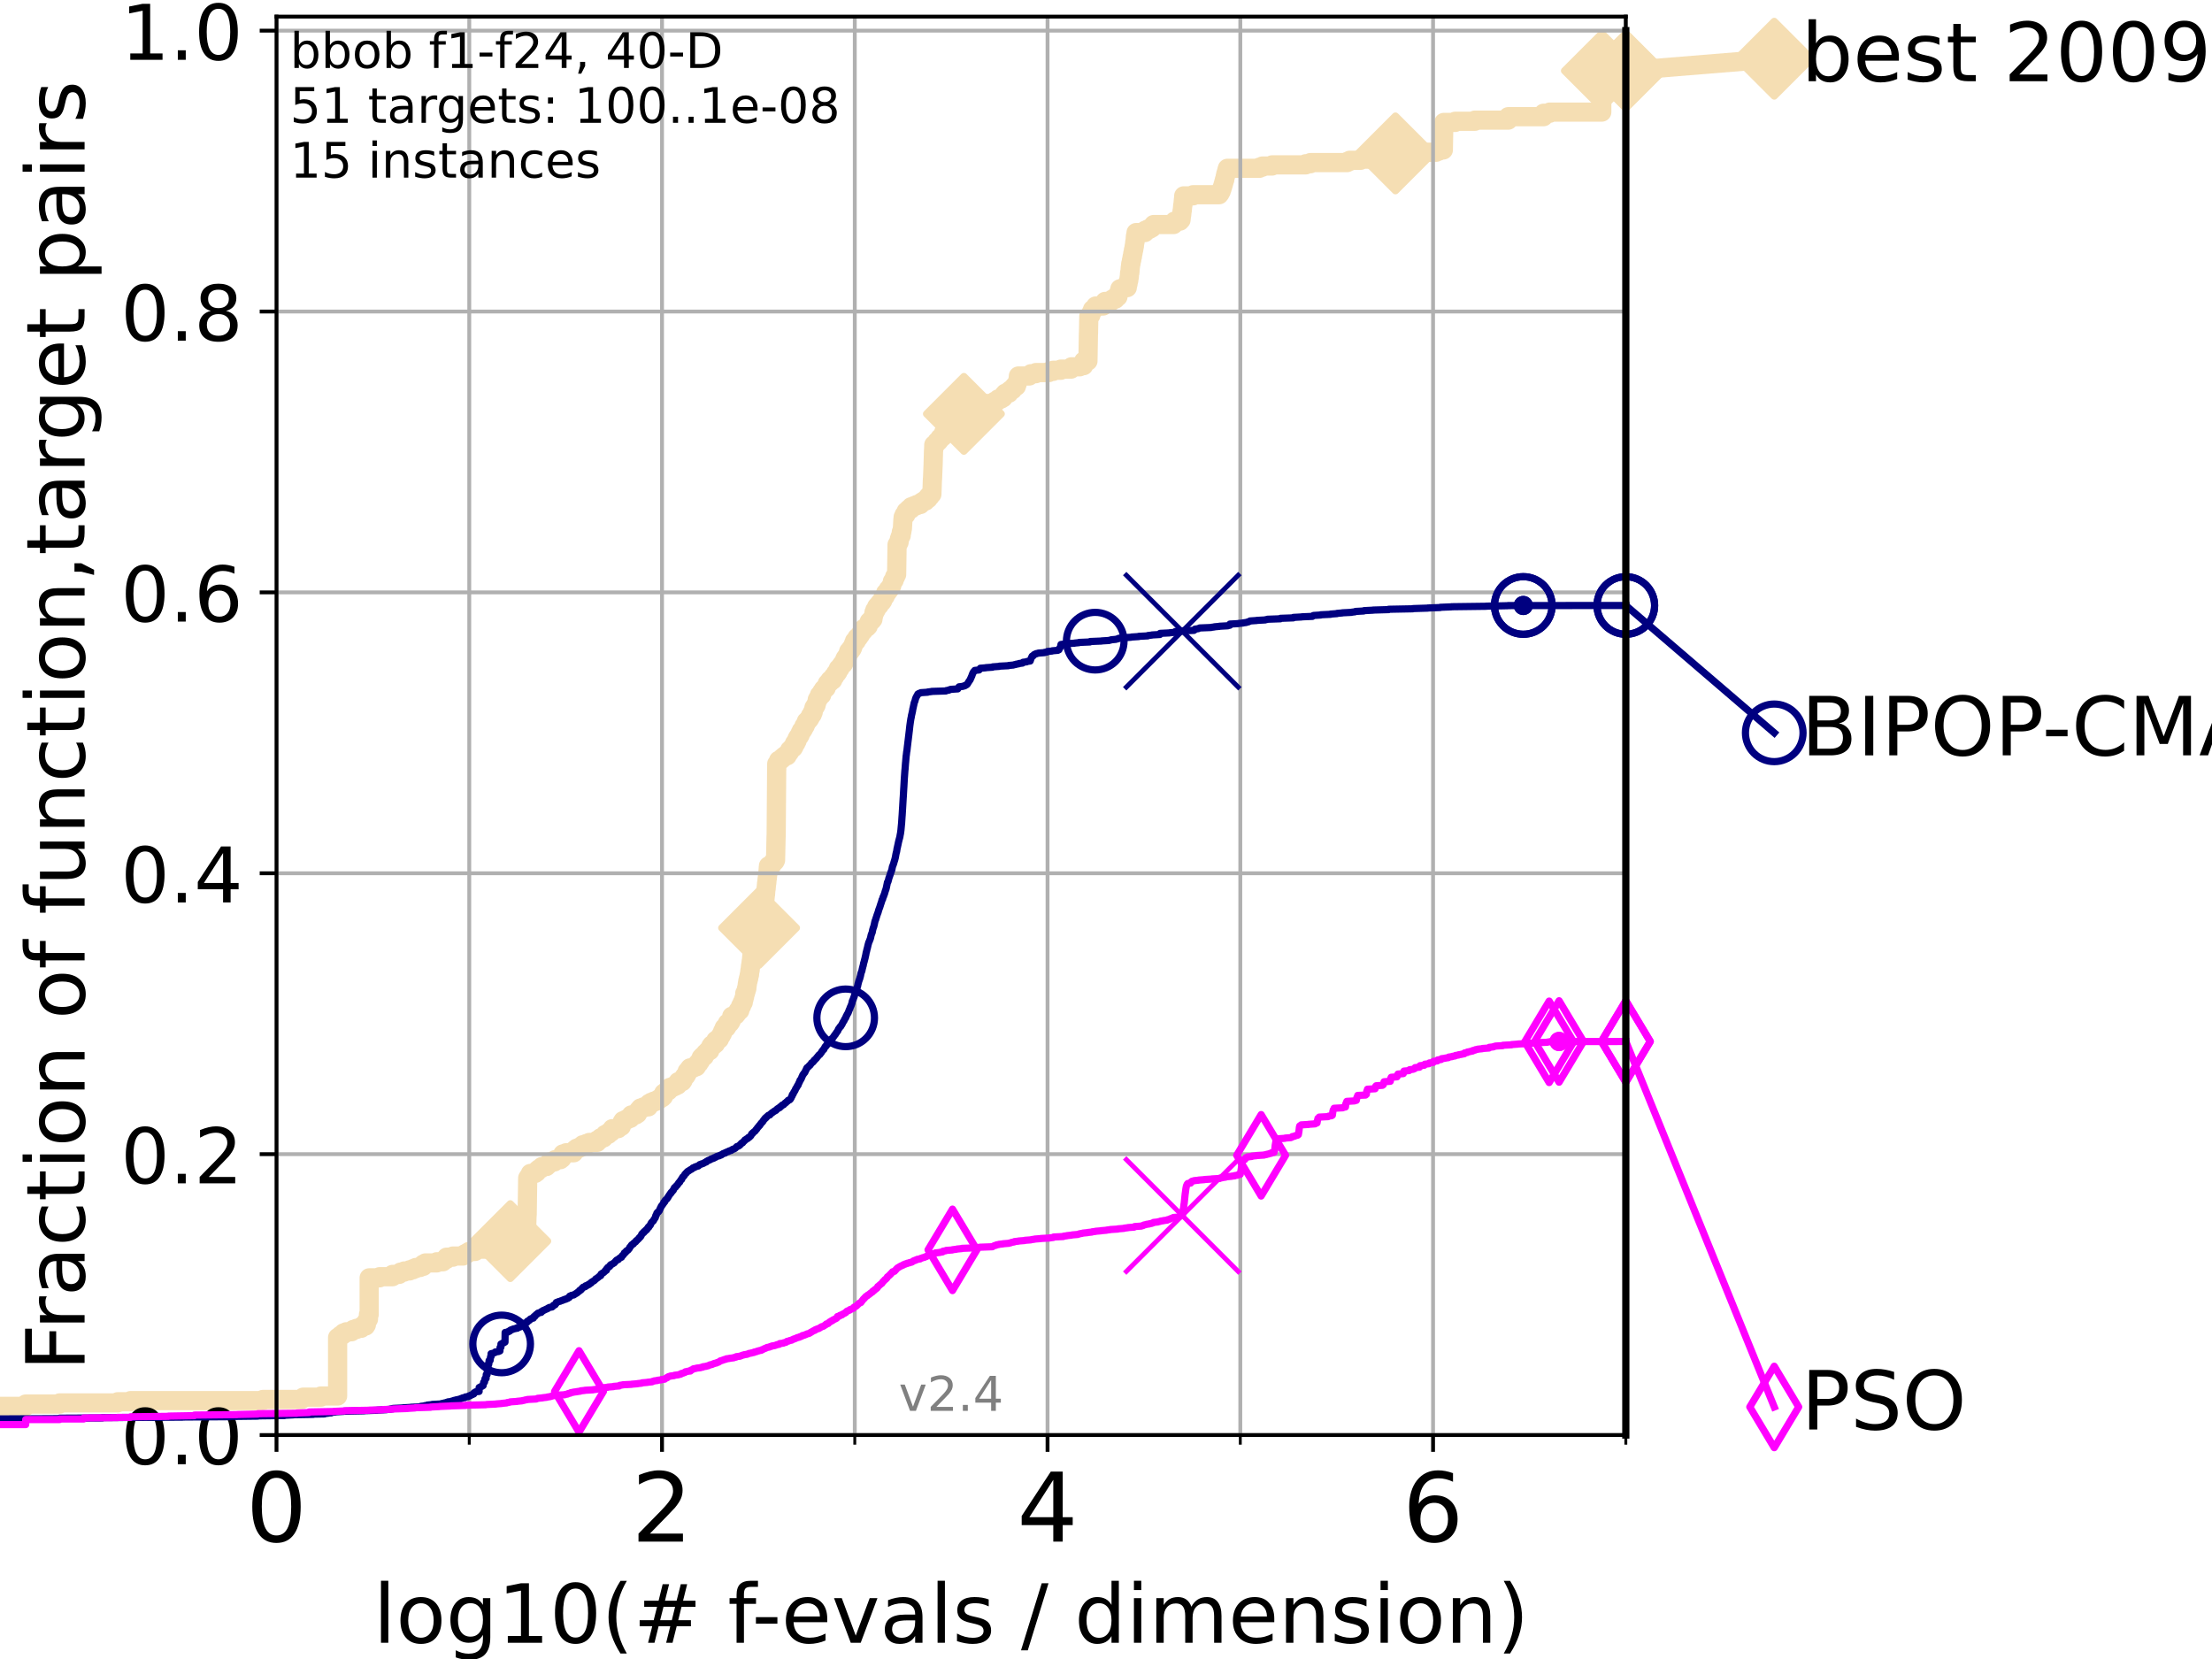 <?xml version="1.0" encoding="utf-8" standalone="no"?>
<!DOCTYPE svg PUBLIC "-//W3C//DTD SVG 1.1//EN"
  "http://www.w3.org/Graphics/SVG/1.1/DTD/svg11.dtd">
<!-- Created with matplotlib (https://matplotlib.org/) -->
<svg height="345.6pt" version="1.1" viewBox="0 0 460.8 345.6" width="460.8pt" xmlns="http://www.w3.org/2000/svg" xmlns:xlink="http://www.w3.org/1999/xlink">
 <defs>
  <style type="text/css">*{stroke-linecap:butt;stroke-linejoin:round;}</style>
 </defs>
 <g id="figure_1">
  <g id="patch_1">
   <path d="M 0 345.6 
L 460.8 345.6 
L 460.8 0 
L 0 0 
z
" style="fill:#ffffff;"/>
  </g>
  <g id="axes_1">
   <g id="patch_2">
    <path d="M 57.6 298.944 
L 338.688 298.944 
L 338.688 3.456 
L 57.6 3.456 
z
" style="fill:#ffffff;"/>
   </g>
   <g id="line2d_1">
    <path d="M -1 292.968 
L 5.357 292.968 
L 5.357 292.49 
L 12.428 292.49 
L 12.428 292.251 
L 24.516 292.251 
L 24.516 292.012 
L 27.204 292.012 
L 27.204 291.773 
L 54.766 291.773 
L 54.766 291.534 
L 62.834 291.534 
L 62.834 291.295 
L 63.154 291.295 
L 63.154 291.056 
L 66.854 291.056 
L 66.854 290.817 
L 70.33 290.817 
L 70.33 278.627 
L 70.745 278.627 
L 70.745 278.388 
L 70.949 278.388 
L 70.949 278.149 
L 71.35 278.149 
L 71.35 277.91 
L 71.547 277.91 
L 71.547 277.671 
L 72.125 277.671 
L 72.125 277.432 
L 73.227 277.432 
L 73.227 277.193 
L 73.579 277.193 
L 73.579 276.954 
L 74.263 276.954 
L 74.263 276.715 
L 75.242 276.715 
L 75.242 276.476 
L 75.399 276.476 
L 75.399 276.237 
L 76.168 276.237 
L 76.168 275.998 
L 76.317 275.998 
L 76.317 275.281 
L 76.466 275.281 
L 76.466 275.042 
L 76.613 275.042 
L 76.613 274.803 
L 76.759 274.803 
L 76.759 273.847 
L 76.904 273.847 
L 76.904 266.198 
L 79.07 266.198 
L 79.07 265.959 
L 81.776 265.959 
L 81.776 265.481 
L 83.138 265.481 
L 83.138 265.242 
L 83.438 265.242 
L 83.438 265.003 
L 84.213 265.003 
L 84.213 264.764 
L 85.315 264.764 
L 85.315 264.525 
L 86.013 264.525 
L 86.013 264.286 
L 86.601 264.286 
L 86.601 264.047 
L 87.487 264.047 
L 87.487 263.808 
L 88.18 263.808 
L 88.18 263.33 
L 88.628 263.33 
L 88.628 263.091 
L 90.966 263.091 
L 90.966 262.852 
L 92.267 262.852 
L 92.267 262.613 
L 92.563 262.613 
L 92.563 262.374 
L 92.969 262.374 
L 93.027 261.896 
L 94.348 261.896 
L 94.348 261.657 
L 96.443 261.657 
L 96.443 261.418 
L 96.861 261.418 
L 96.861 261.179 
L 97.314 261.179 
L 97.314 260.94 
L 97.712 260.94 
L 97.712 260.701 
L 98.976 260.701 
L 98.976 260.462 
L 99.338 260.462 
L 99.338 260.223 
L 101.507 260.223 
L 101.507 259.983 
L 101.786 259.983 
L 101.786 259.744 
L 102.162 259.744 
L 102.162 259.505 
L 104.084 259.505 
L 104.084 259.266 
L 104.205 259.266 
L 104.205 259.027 
L 104.913 259.027 
L 104.913 258.788 
L 105.285 258.788 
L 105.285 258.549 
L 106.303 258.549 
L 106.303 258.31 
L 107.188 258.31 
L 107.213 257.593 
L 107.909 257.593 
L 107.909 257.354 
L 108.294 257.354 
L 108.294 257.115 
L 108.601 257.115 
L 108.601 256.876 
L 109.335 256.876 
L 109.335 256.637 
L 109.491 256.637 
L 109.491 256.398 
L 109.69 256.398 
L 109.8 253.052 
L 109.822 253.052 
L 109.93 245.403 
L 110.082 245.403 
L 110.082 245.164 
L 110.253 245.164 
L 110.253 244.925 
L 110.464 244.925 
L 110.485 244.447 
L 111.486 244.447 
L 111.486 244.208 
L 111.82 244.208 
L 111.82 243.969 
L 111.956 243.969 
L 111.956 243.73 
L 112.243 243.73 
L 112.243 243.491 
L 112.637 243.491 
L 112.637 243.252 
L 112.877 243.252 
L 112.877 243.013 
L 113.839 243.013 
L 113.839 242.774 
L 114.097 242.774 
L 114.097 242.535 
L 114.368 242.535 
L 114.368 242.296 
L 114.486 242.296 
L 114.486 242.057 
L 115.476 242.057 
L 115.476 241.818 
L 115.633 241.818 
L 115.633 241.579 
L 116.739 241.579 
L 116.739 241.34 
L 117.045 241.34 
L 117.045 241.101 
L 117.203 241.101 
L 117.246 240.384 
L 117.903 240.384 
L 117.903 240.145 
L 119.503 240.145 
L 119.565 239.667 
L 119.813 239.667 
L 119.813 239.428 
L 120.118 239.428 
L 120.118 239.189 
L 120.689 239.189 
L 120.689 238.95 
L 121.208 238.95 
L 121.208 238.711 
L 121.389 238.711 
L 121.389 238.472 
L 122.105 238.472 
L 122.105 238.233 
L 122.741 238.233 
L 122.741 237.994 
L 124.369 237.994 
L 124.378 237.515 
L 124.892 237.515 
L 124.892 237.276 
L 125.084 237.276 
L 125.084 237.037 
L 125.753 237.037 
L 125.753 236.798 
L 125.875 236.798 
L 125.875 236.559 
L 126.074 236.559 
L 126.074 236.32 
L 126.723 236.32 
L 126.723 236.081 
L 126.847 236.081 
L 126.847 235.842 
L 127.326 235.842 
L 127.326 235.603 
L 127.517 235.603 
L 127.54 235.125 
L 128.768 235.125 
L 128.768 234.886 
L 128.988 234.886 
L 128.988 234.647 
L 129.44 234.647 
L 129.468 234.169 
L 129.567 234.169 
L 129.623 233.691 
L 129.784 233.691 
L 129.784 233.452 
L 130.311 233.452 
L 130.311 233.213 
L 130.763 233.213 
L 130.763 232.974 
L 131.332 232.974 
L 131.332 232.735 
L 131.471 232.735 
L 131.509 232.257 
L 132.47 232.257 
L 132.47 232.018 
L 132.818 232.018 
L 132.906 231.54 
L 133.004 231.54 
L 133.004 231.301 
L 133.205 231.301 
L 133.205 231.062 
L 133.409 231.062 
L 133.409 230.823 
L 134.041 230.823 
L 134.041 230.584 
L 135.061 230.584 
L 135.061 230.345 
L 135.194 230.345 
L 135.209 229.867 
L 135.617 229.867 
L 135.617 229.628 
L 136.185 229.628 
L 136.185 229.389 
L 136.813 229.389 
L 136.813 229.15 
L 137.217 229.15 
L 137.217 228.911 
L 137.567 228.911 
L 137.567 228.672 
L 137.954 228.672 
L 137.954 228.433 
L 138.205 228.433 
L 138.265 227.716 
L 138.633 227.716 
L 138.633 227.477 
L 138.845 227.477 
L 138.845 227.238 
L 139.241 227.238 
L 139.241 226.999 
L 139.414 226.999 
L 139.414 226.759 
L 139.537 226.759 
L 139.537 226.52 
L 140.184 226.52 
L 140.184 226.281 
L 140.708 226.281 
L 140.708 226.042 
L 141.181 226.042 
L 141.289 225.325 
L 142.134 225.325 
L 142.134 225.086 
L 142.294 225.086 
L 142.385 224.608 
L 142.456 224.608 
L 142.456 224.369 
L 142.633 224.369 
L 142.633 224.13 
L 142.897 224.13 
L 142.897 223.891 
L 143.044 223.891 
L 143.151 223.174 
L 143.483 223.174 
L 143.537 222.696 
L 143.723 222.696 
L 143.723 222.457 
L 144.493 222.457 
L 144.493 222.218 
L 145.089 222.218 
L 145.135 221.74 
L 145.333 221.74 
L 145.333 221.501 
L 145.615 221.501 
L 145.722 221.023 
L 145.921 221.023 
L 145.921 220.784 
L 146.053 220.784 
L 146.075 220.306 
L 146.3 220.306 
L 146.3 220.067 
L 146.734 220.067 
L 146.804 219.589 
L 146.987 219.589 
L 146.987 219.35 
L 147.239 219.35 
L 147.239 219.111 
L 147.46 219.111 
L 147.46 218.872 
L 147.868 218.872 
L 147.895 218.394 
L 148.015 218.394 
L 148.084 217.916 
L 148.263 217.916 
L 148.263 217.677 
L 148.761 217.677 
L 148.761 217.438 
L 149.049 217.438 
L 149.111 216.721 
L 149.438 216.721 
L 149.438 216.482 
L 149.859 216.482 
L 149.931 216.004 
L 150.073 216.004 
L 150.073 215.765 
L 150.25 215.765 
L 150.344 215.286 
L 150.502 215.286 
L 150.546 214.808 
L 150.674 214.808 
L 150.773 214.33 
L 150.873 214.33 
L 150.873 214.091 
L 151.327 214.091 
L 151.327 213.852 
L 151.478 213.852 
L 151.53 213.135 
L 152.045 213.135 
L 152.045 212.896 
L 152.213 212.896 
L 152.213 212.657 
L 152.337 212.657 
L 152.438 211.701 
L 152.941 211.701 
L 152.941 211.462 
L 153.273 211.462 
L 153.273 211.223 
L 153.465 211.223 
L 153.465 210.984 
L 153.641 210.984 
L 153.641 210.745 
L 153.775 210.745 
L 153.775 210.506 
L 154.117 210.506 
L 154.186 210.028 
L 154.261 210.028 
L 154.289 209.55 
L 154.499 209.55 
L 154.531 209.072 
L 154.626 209.072 
L 154.626 208.833 
L 154.832 208.833 
L 154.921 208.116 
L 154.997 208.116 
L 155.067 207.638 
L 155.117 207.638 
L 155.153 206.921 
L 155.292 206.921 
L 155.395 206.443 
L 155.433 206.443 
L 155.492 205.965 
L 155.571 205.965 
L 155.677 205.009 
L 155.69 205.009 
L 155.798 204.291 
L 155.851 204.291 
L 155.912 203.813 
L 155.968 203.813 
L 156.073 203.096 
L 156.126 203.096 
L 156.223 202.14 
L 156.267 202.14 
L 156.353 201.184 
L 156.385 201.184 
L 156.494 200.228 
L 156.527 200.228 
L 156.63 199.033 
L 156.67 199.033 
L 156.777 198.077 
L 156.817 198.077 
L 156.896 197.121 
L 156.939 197.121 
L 157.025 195.687 
L 157.063 195.687 
L 157.144 194.97 
L 157.186 194.97 
L 157.279 194.253 
L 157.432 194.253 
L 157.432 194.014 
L 157.592 194.014 
L 157.592 193.775 
L 157.71 193.775 
L 157.71 193.535 
L 157.849 193.535 
L 157.849 193.296 
L 158.131 193.296 
L 158.141 192.579 
L 158.305 192.579 
L 158.305 192.34 
L 158.436 192.34 
L 158.442 191.862 
L 158.551 191.862 
L 158.661 191.145 
L 158.725 191.145 
L 158.831 190.428 
L 158.864 190.428 
L 158.924 189.95 
L 158.98 189.95 
L 159.077 189.233 
L 159.093 189.233 
L 159.194 188.277 
L 159.224 188.277 
L 159.327 187.321 
L 159.351 187.321 
L 159.453 186.365 
L 159.464 186.365 
L 159.56 185.17 
L 159.592 185.17 
L 159.699 183.975 
L 159.729 183.975 
L 159.813 183.019 
L 159.841 183.019 
L 159.934 182.062 
L 159.954 182.062 
L 160.058 180.628 
L 160.083 180.628 
L 160.083 180.389 
L 160.538 180.389 
L 160.538 180.15 
L 160.854 180.15 
L 160.854 179.911 
L 160.969 179.911 
L 160.969 179.672 
L 161.137 179.672 
L 161.137 179.433 
L 161.443 179.433 
L 161.443 179.194 
L 161.562 179.194 
L 161.673 174.175 
L 161.69 174.175 
L 161.793 160.312 
L 161.806 160.312 
L 161.812 159.116 
L 162.03 159.116 
L 162.03 158.877 
L 162.147 158.877 
L 162.191 158.399 
L 162.596 158.399 
L 162.596 158.16 
L 162.866 158.16 
L 162.866 157.921 
L 163.142 157.921 
L 163.142 157.682 
L 163.435 157.682 
L 163.435 157.443 
L 163.984 157.443 
L 164.021 156.965 
L 164.278 156.965 
L 164.278 156.726 
L 164.459 156.726 
L 164.502 156.248 
L 164.782 156.248 
L 164.782 156.009 
L 164.969 156.009 
L 164.969 155.77 
L 165.286 155.77 
L 165.286 155.531 
L 165.417 155.531 
L 165.422 155.053 
L 165.529 155.053 
L 165.529 154.814 
L 165.804 154.814 
L 165.834 154.336 
L 166.039 154.336 
L 166.046 153.858 
L 166.179 153.858 
L 166.179 153.619 
L 166.34 153.619 
L 166.34 153.38 
L 166.537 153.38 
L 166.537 153.141 
L 166.671 153.141 
L 166.712 152.663 
L 166.868 152.663 
L 166.948 152.185 
L 167.181 152.185 
L 167.181 151.946 
L 167.331 151.946 
L 167.331 151.707 
L 167.457 151.707 
L 167.488 151.229 
L 167.734 151.229 
L 167.793 150.751 
L 167.932 150.751 
L 167.98 150.273 
L 168.231 150.273 
L 168.231 150.034 
L 168.431 150.034 
L 168.431 149.795 
L 168.629 149.795 
L 168.629 149.556 
L 168.766 149.556 
L 168.84 149.077 
L 169.046 149.077 
L 169.046 148.838 
L 169.217 148.838 
L 169.239 148.36 
L 169.405 148.36 
L 169.513 147.643 
L 169.564 147.643 
L 169.564 147.404 
L 169.714 147.404 
L 169.714 147.165 
L 169.873 147.165 
L 169.873 146.926 
L 170.003 146.926 
L 170.088 146.448 
L 170.129 146.448 
L 170.24 145.97 
L 170.252 145.97 
L 170.252 145.731 
L 170.387 145.731 
L 170.387 145.492 
L 170.56 145.492 
L 170.647 145.014 
L 170.711 145.014 
L 170.711 144.775 
L 171.171 144.775 
L 171.221 144.058 
L 171.463 144.058 
L 171.54 143.58 
L 171.782 143.58 
L 171.782 143.341 
L 172.1 143.341 
L 172.211 142.863 
L 172.291 142.863 
L 172.335 142.385 
L 172.551 142.385 
L 172.551 142.146 
L 172.903 142.146 
L 172.91 141.668 
L 173.486 141.668 
L 173.57 140.951 
L 173.875 140.951 
L 173.985 140.473 
L 174.085 140.473 
L 174.085 140.234 
L 174.388 140.234 
L 174.388 139.995 
L 174.55 139.995 
L 174.634 139.278 
L 174.976 139.278 
L 175.06 138.8 
L 175.237 138.8 
L 175.237 138.561 
L 175.404 138.561 
L 175.404 138.322 
L 175.712 138.322 
L 175.712 138.082 
L 175.827 138.082 
L 175.936 137.604 
L 175.956 137.604 
L 175.956 137.365 
L 176.071 137.365 
L 176.071 137.126 
L 176.243 137.126 
L 176.243 136.887 
L 176.538 136.887 
L 176.637 136.17 
L 176.726 136.17 
L 176.789 135.692 
L 177.143 135.692 
L 177.174 135.214 
L 177.48 135.214 
L 177.48 134.975 
L 177.602 134.975 
L 177.626 134.497 
L 177.773 134.497 
L 177.825 134.019 
L 177.978 134.019 
L 178.007 133.541 
L 178.388 133.541 
L 178.455 133.063 
L 178.513 133.063 
L 178.513 132.824 
L 178.858 132.824 
L 178.858 132.585 
L 179.002 132.585 
L 179.002 132.346 
L 179.198 132.346 
L 179.198 132.107 
L 179.344 132.107 
L 179.344 131.868 
L 179.472 131.868 
L 179.472 131.629 
L 179.596 131.629 
L 179.596 131.39 
L 179.895 131.39 
L 179.924 130.912 
L 180.286 130.912 
L 180.286 130.673 
L 180.635 130.673 
L 180.635 130.434 
L 180.858 130.434 
L 180.904 129.956 
L 181.017 129.956 
L 181.08 129.478 
L 181.322 129.478 
L 181.322 129.239 
L 181.664 129.239 
L 181.664 129 
L 181.848 129 
L 181.922 128.283 
L 181.992 128.283 
L 182.071 127.566 
L 182.239 127.566 
L 182.246 127.088 
L 182.5 127.088 
L 182.5 126.848 
L 182.622 126.848 
L 182.628 126.37 
L 182.828 126.37 
L 182.828 126.131 
L 183.153 126.131 
L 183.223 125.653 
L 183.414 125.653 
L 183.414 125.414 
L 183.708 125.414 
L 183.708 125.175 
L 183.874 125.175 
L 183.962 124.458 
L 184.226 124.458 
L 184.226 124.219 
L 184.403 124.219 
L 184.495 123.502 
L 184.794 123.502 
L 184.794 123.263 
L 184.964 123.263 
L 185.032 122.785 
L 185.328 122.785 
L 185.413 122.307 
L 185.569 122.307 
L 185.569 122.068 
L 185.747 122.068 
L 185.813 121.59 
L 185.892 121.59 
L 185.901 121.112 
L 186.074 121.112 
L 186.074 120.873 
L 186.271 120.873 
L 186.358 120.156 
L 186.568 120.156 
L 186.605 119.678 
L 186.785 119.678 
L 186.877 113.463 
L 187.053 113.463 
L 187.138 112.985 
L 187.289 112.985 
L 187.357 112.268 
L 187.43 112.268 
L 187.522 111.79 
L 187.62 111.79 
L 187.62 111.551 
L 187.742 111.551 
L 187.763 110.834 
L 187.863 110.834 
L 187.963 110.117 
L 187.987 110.117 
L 188.096 108.205 
L 188.117 108.205 
L 188.142 107.727 
L 188.301 107.727 
L 188.346 107.249 
L 188.703 107.249 
L 188.761 106.532 
L 189.134 106.532 
L 189.134 106.293 
L 189.267 106.293 
L 189.267 106.054 
L 189.78 106.054 
L 189.795 105.576 
L 190.408 105.576 
L 190.408 105.337 
L 190.985 105.337 
L 190.985 105.098 
L 191.737 105.098 
L 191.737 104.859 
L 191.945 104.859 
L 191.945 104.619 
L 192.32 104.619 
L 192.32 104.38 
L 192.808 104.38 
L 192.808 104.141 
L 192.958 104.141 
L 192.958 103.902 
L 193.364 103.902 
L 193.365 103.424 
L 193.754 103.424 
L 193.776 102.946 
L 194.133 102.946 
L 194.237 99.839 
L 194.258 99.839 
L 194.366 97.21 
L 194.373 97.21 
L 194.468 93.864 
L 194.488 93.864 
L 194.526 92.668 
L 194.875 92.668 
L 194.875 92.429 
L 195.029 92.429 
L 195.029 92.19 
L 195.186 92.19 
L 195.186 91.951 
L 195.516 91.951 
L 195.516 91.712 
L 195.706 91.712 
L 195.795 91.234 
L 196.102 91.234 
L 196.102 90.995 
L 196.421 90.995 
L 196.425 90.517 
L 196.595 90.517 
L 196.595 90.039 
L 196.756 90.039 
L 196.756 89.8 
L 197.139 89.8 
L 197.178 89.322 
L 197.452 89.322 
L 197.452 89.083 
L 197.75 89.083 
L 197.794 88.605 
L 198.19 88.605 
L 198.237 88.127 
L 198.493 88.127 
L 198.493 87.888 
L 198.802 87.888 
L 198.813 87.171 
L 199.049 87.171 
L 199.049 86.932 
L 199.466 86.932 
L 199.466 86.693 
L 199.779 86.693 
L 199.779 86.454 
L 200.797 86.454 
L 200.797 86.215 
L 201.983 86.215 
L 201.983 85.976 
L 203.19 85.976 
L 203.19 85.737 
L 203.682 85.737 
L 203.682 85.498 
L 203.961 85.498 
L 203.961 85.259 
L 204.163 85.259 
L 204.163 85.02 
L 204.999 85.02 
L 205.049 84.542 
L 205.275 84.542 
L 205.345 84.064 
L 206.826 84.064 
L 206.826 83.825 
L 207.207 83.825 
L 207.207 83.586 
L 207.743 83.586 
L 207.743 83.347 
L 207.93 83.347 
L 207.93 83.108 
L 208.597 83.108 
L 208.597 82.869 
L 208.986 82.869 
L 209.011 82.39 
L 209.179 82.39 
L 209.179 82.151 
L 209.398 82.151 
L 209.398 81.912 
L 210.18 81.912 
L 210.202 81.434 
L 210.497 81.434 
L 210.497 81.195 
L 210.957 81.195 
L 210.957 80.956 
L 211.072 80.956 
L 211.072 80.717 
L 211.257 80.717 
L 211.257 80.478 
L 211.731 80.478 
L 211.822 80 
L 211.895 80 
L 211.991 79.283 
L 212.071 79.283 
L 212.151 78.327 
L 214.41 78.327 
L 214.41 78.088 
L 214.772 78.088 
L 214.772 77.849 
L 215.782 77.849 
L 215.782 77.61 
L 218.506 77.61 
L 218.506 77.371 
L 219.385 77.371 
L 219.385 77.132 
L 220.991 77.132 
L 220.991 76.893 
L 223.12 76.893 
L 223.204 76.415 
L 224.917 76.415 
L 224.917 76.176 
L 225.745 76.176 
L 225.746 75.22 
L 226.637 75.22 
L 226.739 69.483 
L 226.752 69.483 
L 226.819 65.898 
L 226.978 65.898 
L 226.978 65.659 
L 227.244 65.659 
L 227.299 65.181 
L 227.394 65.181 
L 227.394 64.942 
L 227.509 64.942 
L 227.59 64.464 
L 227.904 64.464 
L 227.904 64.225 
L 228.166 64.225 
L 228.249 63.747 
L 229.803 63.747 
L 229.803 63.508 
L 230.021 63.508 
L 230.021 63.269 
L 230.164 63.269 
L 230.194 62.791 
L 231.496 62.791 
L 231.496 62.552 
L 231.701 62.552 
L 231.701 62.313 
L 232.377 62.313 
L 232.418 61.835 
L 232.883 61.835 
L 232.992 61.118 
L 233.091 61.118 
L 233.165 60.64 
L 233.224 60.64 
L 233.297 60.161 
L 233.93 60.161 
L 233.93 59.922 
L 234.827 59.922 
L 234.923 59.205 
L 234.978 59.205 
L 235.077 58.488 
L 235.128 58.488 
L 235.224 57.771 
L 235.248 57.771 
L 235.316 56.815 
L 235.371 56.815 
L 235.465 55.62 
L 235.482 55.62 
L 235.56 54.903 
L 235.611 54.903 
L 235.711 54.186 
L 235.755 54.186 
L 235.85 53.469 
L 235.902 53.469 
L 235.986 52.752 
L 236.03 52.752 
L 236.125 52.035 
L 236.175 52.035 
L 236.268 51.318 
L 236.301 51.318 
L 236.405 50.362 
L 236.449 50.362 
L 236.535 49.166 
L 236.581 49.166 
L 236.668 48.449 
L 238.488 48.449 
L 238.556 47.971 
L 239.079 47.971 
L 239.079 47.732 
L 239.55 47.732 
L 239.55 47.493 
L 239.972 47.493 
L 239.972 47.254 
L 240.155 47.254 
L 240.155 47.015 
L 240.328 47.015 
L 240.328 46.776 
L 244.477 46.776 
L 244.56 46.298 
L 244.68 46.298 
L 244.68 46.059 
L 245.817 46.059 
L 245.817 45.82 
L 246.027 45.82 
L 246.128 44.864 
L 246.158 44.864 
L 246.248 43.908 
L 246.28 43.908 
L 246.391 42.713 
L 246.424 42.713 
L 246.526 41.518 
L 246.547 41.518 
L 246.593 40.801 
L 248.541 40.801 
L 248.541 40.562 
L 253.963 40.562 
L 253.963 40.323 
L 254.147 40.323 
L 254.147 40.084 
L 254.265 40.084 
L 254.265 39.845 
L 254.404 39.845 
L 254.461 39.367 
L 254.566 39.367 
L 254.651 38.889 
L 254.714 38.889 
L 254.797 38.411 
L 254.861 38.411 
L 254.931 37.932 
L 254.982 37.932 
L 255.056 37.454 
L 255.136 37.454 
L 255.238 36.737 
L 255.29 36.737 
L 255.339 36.259 
L 255.416 36.259 
L 255.487 35.781 
L 255.55 35.781 
L 255.609 35.303 
L 255.684 35.303 
L 255.684 35.064 
L 262.351 35.064 
L 262.351 34.825 
L 262.988 34.825 
L 262.988 34.586 
L 264.991 34.586 
L 264.991 34.347 
L 272.003 34.347 
L 272.003 34.108 
L 272.98 34.108 
L 272.98 33.869 
L 280.637 33.869 
L 280.637 33.63 
L 281.167 33.63 
L 281.167 33.391 
L 283.437 33.391 
L 283.437 33.152 
L 287.477 33.152 
L 287.477 32.913 
L 290.443 32.913 
L 290.516 32.435 
L 290.592 32.435 
L 290.698 31.957 
L 292.42 31.957 
L 292.42 31.718 
L 299.175 31.718 
L 299.175 31.479 
L 299.767 31.479 
L 299.767 31.24 
L 300.672 31.24 
L 300.779 25.503 
L 303.13 25.503 
L 303.13 25.264 
L 307.244 25.264 
L 307.244 25.025 
L 314.19 25.025 
L 314.195 24.308 
L 321.553 24.308 
L 321.557 23.591 
L 322.834 23.591 
L 322.834 23.352 
L 333.68 23.352 
L 333.699 14.747 
L 338.688 14.747 
L 338.688 14.747 
" style="fill:none;stroke:#f5deb3;stroke-linecap:square;stroke-width:4;"/>
   </g>
   <g id="line2d_2">
    <defs>
     <path d="M -0 7.778 
L 7.778 0 
L 0 -7.778 
L -7.778 -0 
z
" id="m750cea5e97" style="stroke:#f5deb3;stroke-linejoin:miter;stroke-width:1.5;"/>
    </defs>
    <g>
     <use style="fill:#f5deb3;stroke:#f5deb3;stroke-linejoin:miter;stroke-width:1.5;" x="106.303" xlink:href="#m750cea5e97" y="258.549"/>
     <use style="fill:#f5deb3;stroke:#f5deb3;stroke-linejoin:miter;stroke-width:1.5;" x="158.131" xlink:href="#m750cea5e97" y="193.296"/>
     <use style="fill:#f5deb3;stroke:#f5deb3;stroke-linejoin:miter;stroke-width:1.5;" x="200.797" xlink:href="#m750cea5e97" y="86.215"/>
     <use style="fill:#f5deb3;stroke:#f5deb3;stroke-linejoin:miter;stroke-width:1.5;" x="290.698" xlink:href="#m750cea5e97" y="31.957"/>
     <use style="fill:#f5deb3;stroke:#f5deb3;stroke-linejoin:miter;stroke-width:1.5;" x="333.699" xlink:href="#m750cea5e97" y="14.747"/>
     <use style="fill:#f5deb3;stroke:#f5deb3;stroke-linejoin:miter;stroke-width:1.5;" x="338.688" xlink:href="#m750cea5e97" y="14.747"/>
    </g>
   </g>
   <g id="line2d_3">
    <path style="fill:none;stroke:#f5deb3;stroke-linecap:square;stroke-width:4;"/>
    <g/>
   </g>
   <g id="line2d_4">
    <path d="M 338.688 14.747 
L 369.608 12.233 
" style="fill:none;stroke:#f5deb3;stroke-linecap:square;stroke-width:4;"/>
    <g>
     <use style="fill:#f5deb3;stroke:#f5deb3;stroke-linejoin:miter;stroke-width:1.5;" x="338.688" xlink:href="#m750cea5e97" y="14.747"/>
     <use style="fill:#f5deb3;stroke:#f5deb3;stroke-linejoin:miter;stroke-width:1.5;" x="369.608" xlink:href="#m750cea5e97" y="12.233"/>
    </g>
   </g>
   <g id="matplotlib.axis_1">
    <g id="xtick_1">
     <g id="line2d_5">
      <path clip-path="url(#p6e2eb66a6d)" d="M 57.6 298.944 
L 57.6 3.456 
" style="fill:none;stroke:#b0b0b0;stroke-linecap:square;stroke-width:0.8;"/>
     </g>
     <g id="line2d_6">
      <defs>
       <path d="M 0 0 
L 0 3.5 
" id="ma8e5b61c77" style="stroke:#000000;stroke-width:0.8;"/>
      </defs>
      <g>
       <use style="stroke:#000000;stroke-width:0.8;" x="57.6" xlink:href="#ma8e5b61c77" y="298.944"/>
      </g>
     </g>
     <g id="text_1">
      <!-- 0 -->
      <g transform="translate(51.237 321.141)scale(0.2 -0.2)">
       <defs>
        <path d="M 31.781 66.406 
Q 24.172 66.406 20.328 58.906 
Q 16.5 51.422 16.5 36.375 
Q 16.5 21.391 20.328 13.891 
Q 24.172 6.391 31.781 6.391 
Q 39.453 6.391 43.281 13.891 
Q 47.125 21.391 47.125 36.375 
Q 47.125 51.422 43.281 58.906 
Q 39.453 66.406 31.781 66.406 
z
M 31.781 74.219 
Q 44.047 74.219 50.516 64.516 
Q 56.984 54.828 56.984 36.375 
Q 56.984 17.969 50.516 8.266 
Q 44.047 -1.422 31.781 -1.422 
Q 19.531 -1.422 13.062 8.266 
Q 6.594 17.969 6.594 36.375 
Q 6.594 54.828 13.062 64.516 
Q 19.531 74.219 31.781 74.219 
z
" id="DejaVuSans-48"/>
       </defs>
       <use xlink:href="#DejaVuSans-48"/>
      </g>
     </g>
    </g>
    <g id="xtick_2">
     <g id="line2d_7">
      <path clip-path="url(#p6e2eb66a6d)" d="M 137.911 298.944 
L 137.911 3.456 
" style="fill:none;stroke:#b0b0b0;stroke-linecap:square;stroke-width:0.8;"/>
     </g>
     <g id="line2d_8">
      <g>
       <use style="stroke:#000000;stroke-width:0.8;" x="137.911" xlink:href="#ma8e5b61c77" y="298.944"/>
      </g>
     </g>
     <g id="text_2">
      <!-- 2 -->
      <g transform="translate(131.548 321.141)scale(0.2 -0.2)">
       <defs>
        <path d="M 19.188 8.297 
L 53.609 8.297 
L 53.609 0 
L 7.328 0 
L 7.328 8.297 
Q 12.938 14.109 22.625 23.891 
Q 32.328 33.688 34.812 36.531 
Q 39.547 41.844 41.422 45.531 
Q 43.312 49.219 43.312 52.781 
Q 43.312 58.594 39.234 62.25 
Q 35.156 65.922 28.609 65.922 
Q 23.969 65.922 18.812 64.312 
Q 13.672 62.703 7.812 59.422 
L 7.812 69.391 
Q 13.766 71.781 18.938 73 
Q 24.125 74.219 28.422 74.219 
Q 39.75 74.219 46.484 68.547 
Q 53.219 62.891 53.219 53.422 
Q 53.219 48.922 51.531 44.891 
Q 49.859 40.875 45.406 35.406 
Q 44.188 33.984 37.641 27.219 
Q 31.109 20.453 19.188 8.297 
z
" id="DejaVuSans-50"/>
       </defs>
       <use xlink:href="#DejaVuSans-50"/>
      </g>
     </g>
    </g>
    <g id="xtick_3">
     <g id="line2d_9">
      <path clip-path="url(#p6e2eb66a6d)" d="M 218.222 298.944 
L 218.222 3.456 
" style="fill:none;stroke:#b0b0b0;stroke-linecap:square;stroke-width:0.8;"/>
     </g>
     <g id="line2d_10">
      <g>
       <use style="stroke:#000000;stroke-width:0.8;" x="218.222" xlink:href="#ma8e5b61c77" y="298.944"/>
      </g>
     </g>
     <g id="text_3">
      <!-- 4 -->
      <g transform="translate(211.859 321.141)scale(0.2 -0.2)">
       <defs>
        <path d="M 37.797 64.312 
L 12.891 25.391 
L 37.797 25.391 
z
M 35.203 72.906 
L 47.609 72.906 
L 47.609 25.391 
L 58.016 25.391 
L 58.016 17.188 
L 47.609 17.188 
L 47.609 0 
L 37.797 0 
L 37.797 17.188 
L 4.891 17.188 
L 4.891 26.703 
z
" id="DejaVuSans-52"/>
       </defs>
       <use xlink:href="#DejaVuSans-52"/>
      </g>
     </g>
    </g>
    <g id="xtick_4">
     <g id="line2d_11">
      <path clip-path="url(#p6e2eb66a6d)" d="M 298.533 298.944 
L 298.533 3.456 
" style="fill:none;stroke:#b0b0b0;stroke-linecap:square;stroke-width:0.8;"/>
     </g>
     <g id="line2d_12">
      <g>
       <use style="stroke:#000000;stroke-width:0.8;" x="298.533" xlink:href="#ma8e5b61c77" y="298.944"/>
      </g>
     </g>
     <g id="text_4">
      <!-- 6 -->
      <g transform="translate(292.17 321.141)scale(0.2 -0.2)">
       <defs>
        <path d="M 33.016 40.375 
Q 26.375 40.375 22.484 35.828 
Q 18.609 31.297 18.609 23.391 
Q 18.609 15.531 22.484 10.953 
Q 26.375 6.391 33.016 6.391 
Q 39.656 6.391 43.531 10.953 
Q 47.406 15.531 47.406 23.391 
Q 47.406 31.297 43.531 35.828 
Q 39.656 40.375 33.016 40.375 
z
M 52.594 71.297 
L 52.594 62.312 
Q 48.875 64.062 45.094 64.984 
Q 41.312 65.922 37.594 65.922 
Q 27.828 65.922 22.672 59.328 
Q 17.531 52.734 16.797 39.406 
Q 19.672 43.656 24.016 45.922 
Q 28.375 48.188 33.594 48.188 
Q 44.578 48.188 50.953 41.516 
Q 57.328 34.859 57.328 23.391 
Q 57.328 12.156 50.688 5.359 
Q 44.047 -1.422 33.016 -1.422 
Q 20.359 -1.422 13.672 8.266 
Q 6.984 17.969 6.984 36.375 
Q 6.984 53.656 15.188 63.938 
Q 23.391 74.219 37.203 74.219 
Q 40.922 74.219 44.703 73.484 
Q 48.484 72.75 52.594 71.297 
z
" id="DejaVuSans-54"/>
       </defs>
       <use xlink:href="#DejaVuSans-54"/>
      </g>
     </g>
    </g>
    <g id="xtick_5">
     <g id="line2d_13">
      <path clip-path="url(#p6e2eb66a6d)" d="M 97.755 298.944 
L 97.755 3.456 
" style="fill:none;stroke:#b0b0b0;stroke-linecap:square;stroke-width:0.8;"/>
     </g>
     <g id="line2d_14">
      <defs>
       <path d="M 0 0 
L 0 2 
" id="m3386767c9d" style="stroke:#000000;stroke-width:0.6;"/>
      </defs>
      <g>
       <use style="stroke:#000000;stroke-width:0.6;" x="97.755" xlink:href="#m3386767c9d" y="298.944"/>
      </g>
     </g>
    </g>
    <g id="xtick_6">
     <g id="line2d_15">
      <path clip-path="url(#p6e2eb66a6d)" d="M 178.066 298.944 
L 178.066 3.456 
" style="fill:none;stroke:#b0b0b0;stroke-linecap:square;stroke-width:0.8;"/>
     </g>
     <g id="line2d_16">
      <g>
       <use style="stroke:#000000;stroke-width:0.6;" x="178.066" xlink:href="#m3386767c9d" y="298.944"/>
      </g>
     </g>
    </g>
    <g id="xtick_7">
     <g id="line2d_17">
      <path clip-path="url(#p6e2eb66a6d)" d="M 258.377 298.944 
L 258.377 3.456 
" style="fill:none;stroke:#b0b0b0;stroke-linecap:square;stroke-width:0.8;"/>
     </g>
     <g id="line2d_18">
      <g>
       <use style="stroke:#000000;stroke-width:0.6;" x="258.377" xlink:href="#m3386767c9d" y="298.944"/>
      </g>
     </g>
    </g>
    <g id="xtick_8">
     <g id="line2d_19">
      <path clip-path="url(#p6e2eb66a6d)" d="M 338.688 298.944 
L 338.688 3.456 
" style="fill:none;stroke:#b0b0b0;stroke-linecap:square;stroke-width:0.8;"/>
     </g>
     <g id="line2d_20">
      <g>
       <use style="stroke:#000000;stroke-width:0.6;" x="338.688" xlink:href="#m3386767c9d" y="298.944"/>
      </g>
     </g>
    </g>
    <g id="text_5">
     <!-- log10(# f-evals / dimension) -->
     <g transform="translate(77.764 342.218)scale(0.17 -0.17)">
      <defs>
       <path d="M 9.422 75.984 
L 18.406 75.984 
L 18.406 0 
L 9.422 0 
z
" id="DejaVuSans-108"/>
       <path d="M 30.609 48.391 
Q 23.391 48.391 19.188 42.75 
Q 14.984 37.109 14.984 27.297 
Q 14.984 17.484 19.156 11.844 
Q 23.344 6.203 30.609 6.203 
Q 37.797 6.203 41.984 11.859 
Q 46.188 17.531 46.188 27.297 
Q 46.188 37.016 41.984 42.703 
Q 37.797 48.391 30.609 48.391 
z
M 30.609 56 
Q 42.328 56 49.016 48.375 
Q 55.719 40.766 55.719 27.297 
Q 55.719 13.875 49.016 6.219 
Q 42.328 -1.422 30.609 -1.422 
Q 18.844 -1.422 12.172 6.219 
Q 5.516 13.875 5.516 27.297 
Q 5.516 40.766 12.172 48.375 
Q 18.844 56 30.609 56 
z
" id="DejaVuSans-111"/>
       <path d="M 45.406 27.984 
Q 45.406 37.75 41.375 43.109 
Q 37.359 48.484 30.078 48.484 
Q 22.859 48.484 18.828 43.109 
Q 14.797 37.75 14.797 27.984 
Q 14.797 18.266 18.828 12.891 
Q 22.859 7.516 30.078 7.516 
Q 37.359 7.516 41.375 12.891 
Q 45.406 18.266 45.406 27.984 
z
M 54.391 6.781 
Q 54.391 -7.172 48.188 -13.984 
Q 42 -20.797 29.203 -20.797 
Q 24.469 -20.797 20.266 -20.094 
Q 16.062 -19.391 12.109 -17.922 
L 12.109 -9.188 
Q 16.062 -11.328 19.922 -12.344 
Q 23.781 -13.375 27.781 -13.375 
Q 36.625 -13.375 41.016 -8.766 
Q 45.406 -4.156 45.406 5.172 
L 45.406 9.625 
Q 42.625 4.781 38.281 2.391 
Q 33.938 0 27.875 0 
Q 17.828 0 11.672 7.656 
Q 5.516 15.328 5.516 27.984 
Q 5.516 40.672 11.672 48.328 
Q 17.828 56 27.875 56 
Q 33.938 56 38.281 53.609 
Q 42.625 51.219 45.406 46.391 
L 45.406 54.688 
L 54.391 54.688 
z
" id="DejaVuSans-103"/>
       <path d="M 12.406 8.297 
L 28.516 8.297 
L 28.516 63.922 
L 10.984 60.406 
L 10.984 69.391 
L 28.422 72.906 
L 38.281 72.906 
L 38.281 8.297 
L 54.391 8.297 
L 54.391 0 
L 12.406 0 
z
" id="DejaVuSans-49"/>
       <path d="M 31 75.875 
Q 24.469 64.656 21.281 53.656 
Q 18.109 42.672 18.109 31.391 
Q 18.109 20.125 21.312 9.062 
Q 24.516 -2 31 -13.188 
L 23.188 -13.188 
Q 15.875 -1.703 12.234 9.375 
Q 8.594 20.453 8.594 31.391 
Q 8.594 42.281 12.203 53.312 
Q 15.828 64.359 23.188 75.875 
z
" id="DejaVuSans-40"/>
       <path d="M 51.125 44 
L 36.922 44 
L 32.812 27.688 
L 47.125 27.688 
z
M 43.797 71.781 
L 38.719 51.516 
L 52.984 51.516 
L 58.109 71.781 
L 65.922 71.781 
L 60.891 51.516 
L 76.125 51.516 
L 76.125 44 
L 58.984 44 
L 54.984 27.688 
L 70.516 27.688 
L 70.516 20.219 
L 53.078 20.219 
L 48 0 
L 40.188 0 
L 45.219 20.219 
L 30.906 20.219 
L 25.875 0 
L 18.016 0 
L 23.094 20.219 
L 7.719 20.219 
L 7.719 27.688 
L 24.906 27.688 
L 29 44 
L 13.281 44 
L 13.281 51.516 
L 30.906 51.516 
L 35.891 71.781 
z
" id="DejaVuSans-35"/>
       <path id="DejaVuSans-32"/>
       <path d="M 37.109 75.984 
L 37.109 68.5 
L 28.516 68.5 
Q 23.688 68.5 21.797 66.547 
Q 19.922 64.594 19.922 59.516 
L 19.922 54.688 
L 34.719 54.688 
L 34.719 47.703 
L 19.922 47.703 
L 19.922 0 
L 10.891 0 
L 10.891 47.703 
L 2.297 47.703 
L 2.297 54.688 
L 10.891 54.688 
L 10.891 58.5 
Q 10.891 67.625 15.141 71.797 
Q 19.391 75.984 28.609 75.984 
z
" id="DejaVuSans-102"/>
       <path d="M 4.891 31.391 
L 31.203 31.391 
L 31.203 23.391 
L 4.891 23.391 
z
" id="DejaVuSans-45"/>
       <path d="M 56.203 29.594 
L 56.203 25.203 
L 14.891 25.203 
Q 15.484 15.922 20.484 11.062 
Q 25.484 6.203 34.422 6.203 
Q 39.594 6.203 44.453 7.469 
Q 49.312 8.734 54.109 11.281 
L 54.109 2.781 
Q 49.266 0.734 44.188 -0.344 
Q 39.109 -1.422 33.891 -1.422 
Q 20.797 -1.422 13.156 6.188 
Q 5.516 13.812 5.516 26.812 
Q 5.516 40.234 12.766 48.109 
Q 20.016 56 32.328 56 
Q 43.359 56 49.781 48.891 
Q 56.203 41.797 56.203 29.594 
z
M 47.219 32.234 
Q 47.125 39.594 43.094 43.984 
Q 39.062 48.391 32.422 48.391 
Q 24.906 48.391 20.391 44.141 
Q 15.875 39.891 15.188 32.172 
z
" id="DejaVuSans-101"/>
       <path d="M 2.984 54.688 
L 12.5 54.688 
L 29.594 8.797 
L 46.688 54.688 
L 56.203 54.688 
L 35.688 0 
L 23.484 0 
z
" id="DejaVuSans-118"/>
       <path d="M 34.281 27.484 
Q 23.391 27.484 19.188 25 
Q 14.984 22.516 14.984 16.5 
Q 14.984 11.719 18.141 8.906 
Q 21.297 6.109 26.703 6.109 
Q 34.188 6.109 38.703 11.406 
Q 43.219 16.703 43.219 25.484 
L 43.219 27.484 
z
M 52.203 31.203 
L 52.203 0 
L 43.219 0 
L 43.219 8.297 
Q 40.141 3.328 35.547 0.953 
Q 30.953 -1.422 24.312 -1.422 
Q 15.922 -1.422 10.953 3.297 
Q 6 8.016 6 15.922 
Q 6 25.141 12.172 29.828 
Q 18.359 34.516 30.609 34.516 
L 43.219 34.516 
L 43.219 35.406 
Q 43.219 41.609 39.141 45 
Q 35.062 48.391 27.688 48.391 
Q 23 48.391 18.547 47.266 
Q 14.109 46.141 10.016 43.891 
L 10.016 52.203 
Q 14.938 54.109 19.578 55.047 
Q 24.219 56 28.609 56 
Q 40.484 56 46.344 49.844 
Q 52.203 43.703 52.203 31.203 
z
" id="DejaVuSans-97"/>
       <path d="M 44.281 53.078 
L 44.281 44.578 
Q 40.484 46.531 36.375 47.5 
Q 32.281 48.484 27.875 48.484 
Q 21.188 48.484 17.844 46.438 
Q 14.5 44.391 14.5 40.281 
Q 14.5 37.156 16.891 35.375 
Q 19.281 33.594 26.516 31.984 
L 29.594 31.297 
Q 39.156 29.25 43.188 25.516 
Q 47.219 21.781 47.219 15.094 
Q 47.219 7.469 41.188 3.016 
Q 35.156 -1.422 24.609 -1.422 
Q 20.219 -1.422 15.453 -0.562 
Q 10.688 0.297 5.422 2 
L 5.422 11.281 
Q 10.406 8.688 15.234 7.391 
Q 20.062 6.109 24.812 6.109 
Q 31.156 6.109 34.562 8.281 
Q 37.984 10.453 37.984 14.406 
Q 37.984 18.062 35.516 20.016 
Q 33.062 21.969 24.703 23.781 
L 21.578 24.516 
Q 13.234 26.266 9.516 29.906 
Q 5.812 33.547 5.812 39.891 
Q 5.812 47.609 11.281 51.797 
Q 16.75 56 26.812 56 
Q 31.781 56 36.172 55.266 
Q 40.578 54.547 44.281 53.078 
z
" id="DejaVuSans-115"/>
       <path d="M 25.391 72.906 
L 33.688 72.906 
L 8.297 -9.281 
L 0 -9.281 
z
" id="DejaVuSans-47"/>
       <path d="M 45.406 46.391 
L 45.406 75.984 
L 54.391 75.984 
L 54.391 0 
L 45.406 0 
L 45.406 8.203 
Q 42.578 3.328 38.25 0.953 
Q 33.938 -1.422 27.875 -1.422 
Q 17.969 -1.422 11.734 6.484 
Q 5.516 14.406 5.516 27.297 
Q 5.516 40.188 11.734 48.094 
Q 17.969 56 27.875 56 
Q 33.938 56 38.25 53.625 
Q 42.578 51.266 45.406 46.391 
z
M 14.797 27.297 
Q 14.797 17.391 18.875 11.75 
Q 22.953 6.109 30.078 6.109 
Q 37.203 6.109 41.297 11.75 
Q 45.406 17.391 45.406 27.297 
Q 45.406 37.203 41.297 42.844 
Q 37.203 48.484 30.078 48.484 
Q 22.953 48.484 18.875 42.844 
Q 14.797 37.203 14.797 27.297 
z
" id="DejaVuSans-100"/>
       <path d="M 9.422 54.688 
L 18.406 54.688 
L 18.406 0 
L 9.422 0 
z
M 9.422 75.984 
L 18.406 75.984 
L 18.406 64.594 
L 9.422 64.594 
z
" id="DejaVuSans-105"/>
       <path d="M 52 44.188 
Q 55.375 50.25 60.062 53.125 
Q 64.75 56 71.094 56 
Q 79.641 56 84.281 50.016 
Q 88.922 44.047 88.922 33.016 
L 88.922 0 
L 79.891 0 
L 79.891 32.719 
Q 79.891 40.578 77.094 44.375 
Q 74.312 48.188 68.609 48.188 
Q 61.625 48.188 57.562 43.547 
Q 53.516 38.922 53.516 30.906 
L 53.516 0 
L 44.484 0 
L 44.484 32.719 
Q 44.484 40.625 41.703 44.406 
Q 38.922 48.188 33.109 48.188 
Q 26.219 48.188 22.156 43.531 
Q 18.109 38.875 18.109 30.906 
L 18.109 0 
L 9.078 0 
L 9.078 54.688 
L 18.109 54.688 
L 18.109 46.188 
Q 21.188 51.219 25.484 53.609 
Q 29.781 56 35.688 56 
Q 41.656 56 45.828 52.969 
Q 50 49.953 52 44.188 
z
" id="DejaVuSans-109"/>
       <path d="M 54.891 33.016 
L 54.891 0 
L 45.906 0 
L 45.906 32.719 
Q 45.906 40.484 42.875 44.328 
Q 39.844 48.188 33.797 48.188 
Q 26.516 48.188 22.312 43.547 
Q 18.109 38.922 18.109 30.906 
L 18.109 0 
L 9.078 0 
L 9.078 54.688 
L 18.109 54.688 
L 18.109 46.188 
Q 21.344 51.125 25.703 53.562 
Q 30.078 56 35.797 56 
Q 45.219 56 50.047 50.172 
Q 54.891 44.344 54.891 33.016 
z
" id="DejaVuSans-110"/>
       <path d="M 8.016 75.875 
L 15.828 75.875 
Q 23.141 64.359 26.781 53.312 
Q 30.422 42.281 30.422 31.391 
Q 30.422 20.453 26.781 9.375 
Q 23.141 -1.703 15.828 -13.188 
L 8.016 -13.188 
Q 14.5 -2 17.703 9.062 
Q 20.906 20.125 20.906 31.391 
Q 20.906 42.672 17.703 53.656 
Q 14.5 64.656 8.016 75.875 
z
" id="DejaVuSans-41"/>
      </defs>
      <use xlink:href="#DejaVuSans-108"/>
      <use x="27.783" xlink:href="#DejaVuSans-111"/>
      <use x="88.965" xlink:href="#DejaVuSans-103"/>
      <use x="152.441" xlink:href="#DejaVuSans-49"/>
      <use x="216.064" xlink:href="#DejaVuSans-48"/>
      <use x="279.688" xlink:href="#DejaVuSans-40"/>
      <use x="318.701" xlink:href="#DejaVuSans-35"/>
      <use x="402.49" xlink:href="#DejaVuSans-32"/>
      <use x="434.277" xlink:href="#DejaVuSans-102"/>
      <use x="463.982" xlink:href="#DejaVuSans-45"/>
      <use x="500.066" xlink:href="#DejaVuSans-101"/>
      <use x="561.59" xlink:href="#DejaVuSans-118"/>
      <use x="620.77" xlink:href="#DejaVuSans-97"/>
      <use x="682.049" xlink:href="#DejaVuSans-108"/>
      <use x="709.832" xlink:href="#DejaVuSans-115"/>
      <use x="761.932" xlink:href="#DejaVuSans-32"/>
      <use x="793.719" xlink:href="#DejaVuSans-47"/>
      <use x="827.41" xlink:href="#DejaVuSans-32"/>
      <use x="859.197" xlink:href="#DejaVuSans-100"/>
      <use x="922.674" xlink:href="#DejaVuSans-105"/>
      <use x="950.457" xlink:href="#DejaVuSans-109"/>
      <use x="1047.869" xlink:href="#DejaVuSans-101"/>
      <use x="1109.393" xlink:href="#DejaVuSans-110"/>
      <use x="1172.771" xlink:href="#DejaVuSans-115"/>
      <use x="1224.871" xlink:href="#DejaVuSans-105"/>
      <use x="1252.654" xlink:href="#DejaVuSans-111"/>
      <use x="1313.836" xlink:href="#DejaVuSans-110"/>
      <use x="1377.215" xlink:href="#DejaVuSans-41"/>
     </g>
    </g>
   </g>
   <g id="matplotlib.axis_2">
    <g id="ytick_1">
     <g id="line2d_21">
      <path clip-path="url(#p6e2eb66a6d)" d="M 57.6 298.944 
L 338.688 298.944 
" style="fill:none;stroke:#b0b0b0;stroke-linecap:square;stroke-width:0.8;"/>
     </g>
     <g id="line2d_22">
      <defs>
       <path d="M 0 0 
L -3.5 0 
" id="m9cbafe99c2" style="stroke:#000000;stroke-width:0.8;"/>
      </defs>
      <g>
       <use style="stroke:#000000;stroke-width:0.8;" x="57.6" xlink:href="#m9cbafe99c2" y="298.944"/>
      </g>
     </g>
     <g id="text_6">
      <!-- 0.0 -->
      <g transform="translate(25.155 305.023)scale(0.16 -0.16)">
       <defs>
        <path d="M 10.688 12.406 
L 21 12.406 
L 21 0 
L 10.688 0 
z
" id="DejaVuSans-46"/>
       </defs>
       <use xlink:href="#DejaVuSans-48"/>
       <use x="63.623" xlink:href="#DejaVuSans-46"/>
       <use x="95.41" xlink:href="#DejaVuSans-48"/>
      </g>
     </g>
    </g>
    <g id="ytick_2">
     <g id="line2d_23">
      <path clip-path="url(#p6e2eb66a6d)" d="M 57.6 240.432 
L 338.688 240.432 
" style="fill:none;stroke:#b0b0b0;stroke-linecap:square;stroke-width:0.8;"/>
     </g>
     <g id="line2d_24">
      <g>
       <use style="stroke:#000000;stroke-width:0.8;" x="57.6" xlink:href="#m9cbafe99c2" y="240.432"/>
      </g>
     </g>
     <g id="text_7">
      <!-- 0.2 -->
      <g transform="translate(25.155 246.51)scale(0.16 -0.16)">
       <use xlink:href="#DejaVuSans-48"/>
       <use x="63.623" xlink:href="#DejaVuSans-46"/>
       <use x="95.41" xlink:href="#DejaVuSans-50"/>
      </g>
     </g>
    </g>
    <g id="ytick_3">
     <g id="line2d_25">
      <path clip-path="url(#p6e2eb66a6d)" d="M 57.6 181.919 
L 338.688 181.919 
" style="fill:none;stroke:#b0b0b0;stroke-linecap:square;stroke-width:0.8;"/>
     </g>
     <g id="line2d_26">
      <g>
       <use style="stroke:#000000;stroke-width:0.8;" x="57.6" xlink:href="#m9cbafe99c2" y="181.919"/>
      </g>
     </g>
     <g id="text_8">
      <!-- 0.4 -->
      <g transform="translate(25.155 187.998)scale(0.16 -0.16)">
       <use xlink:href="#DejaVuSans-48"/>
       <use x="63.623" xlink:href="#DejaVuSans-46"/>
       <use x="95.41" xlink:href="#DejaVuSans-52"/>
      </g>
     </g>
    </g>
    <g id="ytick_4">
     <g id="line2d_27">
      <path clip-path="url(#p6e2eb66a6d)" d="M 57.6 123.407 
L 338.688 123.407 
" style="fill:none;stroke:#b0b0b0;stroke-linecap:square;stroke-width:0.8;"/>
     </g>
     <g id="line2d_28">
      <g>
       <use style="stroke:#000000;stroke-width:0.8;" x="57.6" xlink:href="#m9cbafe99c2" y="123.407"/>
      </g>
     </g>
     <g id="text_9">
      <!-- 0.6 -->
      <g transform="translate(25.155 129.485)scale(0.16 -0.16)">
       <use xlink:href="#DejaVuSans-48"/>
       <use x="63.623" xlink:href="#DejaVuSans-46"/>
       <use x="95.41" xlink:href="#DejaVuSans-54"/>
      </g>
     </g>
    </g>
    <g id="ytick_5">
     <g id="line2d_29">
      <path clip-path="url(#p6e2eb66a6d)" d="M 57.6 64.894 
L 338.688 64.894 
" style="fill:none;stroke:#b0b0b0;stroke-linecap:square;stroke-width:0.8;"/>
     </g>
     <g id="line2d_30">
      <g>
       <use style="stroke:#000000;stroke-width:0.8;" x="57.6" xlink:href="#m9cbafe99c2" y="64.894"/>
      </g>
     </g>
     <g id="text_10">
      <!-- 0.8 -->
      <g transform="translate(25.155 70.973)scale(0.16 -0.16)">
       <defs>
        <path d="M 31.781 34.625 
Q 24.75 34.625 20.719 30.859 
Q 16.703 27.094 16.703 20.516 
Q 16.703 13.922 20.719 10.156 
Q 24.75 6.391 31.781 6.391 
Q 38.812 6.391 42.859 10.172 
Q 46.922 13.969 46.922 20.516 
Q 46.922 27.094 42.891 30.859 
Q 38.875 34.625 31.781 34.625 
z
M 21.922 38.812 
Q 15.578 40.375 12.031 44.719 
Q 8.5 49.078 8.5 55.328 
Q 8.5 64.062 14.719 69.141 
Q 20.953 74.219 31.781 74.219 
Q 42.672 74.219 48.875 69.141 
Q 55.078 64.062 55.078 55.328 
Q 55.078 49.078 51.531 44.719 
Q 48 40.375 41.703 38.812 
Q 48.828 37.156 52.797 32.312 
Q 56.781 27.484 56.781 20.516 
Q 56.781 9.906 50.312 4.234 
Q 43.844 -1.422 31.781 -1.422 
Q 19.734 -1.422 13.25 4.234 
Q 6.781 9.906 6.781 20.516 
Q 6.781 27.484 10.781 32.312 
Q 14.797 37.156 21.922 38.812 
z
M 18.312 54.391 
Q 18.312 48.734 21.844 45.562 
Q 25.391 42.391 31.781 42.391 
Q 38.141 42.391 41.719 45.562 
Q 45.312 48.734 45.312 54.391 
Q 45.312 60.062 41.719 63.234 
Q 38.141 66.406 31.781 66.406 
Q 25.391 66.406 21.844 63.234 
Q 18.312 60.062 18.312 54.391 
z
" id="DejaVuSans-56"/>
       </defs>
       <use xlink:href="#DejaVuSans-48"/>
       <use x="63.623" xlink:href="#DejaVuSans-46"/>
       <use x="95.41" xlink:href="#DejaVuSans-56"/>
      </g>
     </g>
    </g>
    <g id="ytick_6">
     <g id="line2d_31">
      <path clip-path="url(#p6e2eb66a6d)" d="M 57.6 6.382 
L 338.688 6.382 
" style="fill:none;stroke:#b0b0b0;stroke-linecap:square;stroke-width:0.8;"/>
     </g>
     <g id="line2d_32">
      <g>
       <use style="stroke:#000000;stroke-width:0.8;" x="57.6" xlink:href="#m9cbafe99c2" y="6.382"/>
      </g>
     </g>
     <g id="text_11">
      <!-- 1.0 -->
      <g transform="translate(25.155 12.46)scale(0.16 -0.16)">
       <use xlink:href="#DejaVuSans-49"/>
       <use x="63.623" xlink:href="#DejaVuSans-46"/>
       <use x="95.41" xlink:href="#DejaVuSans-48"/>
      </g>
     </g>
    </g>
    <g id="text_12">
     <!-- Fraction of function,target pairs -->
     <g transform="translate(17.62 285.585)rotate(-90)scale(0.17 -0.17)">
      <defs>
       <path d="M 9.812 72.906 
L 51.703 72.906 
L 51.703 64.594 
L 19.672 64.594 
L 19.672 43.109 
L 48.578 43.109 
L 48.578 34.812 
L 19.672 34.812 
L 19.672 0 
L 9.812 0 
z
" id="DejaVuSans-70"/>
       <path d="M 41.109 46.297 
Q 39.594 47.172 37.812 47.578 
Q 36.031 48 33.891 48 
Q 26.266 48 22.188 43.047 
Q 18.109 38.094 18.109 28.812 
L 18.109 0 
L 9.078 0 
L 9.078 54.688 
L 18.109 54.688 
L 18.109 46.188 
Q 20.953 51.172 25.484 53.578 
Q 30.031 56 36.531 56 
Q 37.453 56 38.578 55.875 
Q 39.703 55.766 41.062 55.516 
z
" id="DejaVuSans-114"/>
       <path d="M 48.781 52.594 
L 48.781 44.188 
Q 44.969 46.297 41.141 47.344 
Q 37.312 48.391 33.406 48.391 
Q 24.656 48.391 19.812 42.844 
Q 14.984 37.312 14.984 27.297 
Q 14.984 17.281 19.812 11.734 
Q 24.656 6.203 33.406 6.203 
Q 37.312 6.203 41.141 7.25 
Q 44.969 8.297 48.781 10.406 
L 48.781 2.094 
Q 45.016 0.344 40.984 -0.531 
Q 36.969 -1.422 32.422 -1.422 
Q 20.062 -1.422 12.781 6.344 
Q 5.516 14.109 5.516 27.297 
Q 5.516 40.672 12.859 48.328 
Q 20.219 56 33.016 56 
Q 37.156 56 41.109 55.141 
Q 45.062 54.297 48.781 52.594 
z
" id="DejaVuSans-99"/>
       <path d="M 18.312 70.219 
L 18.312 54.688 
L 36.812 54.688 
L 36.812 47.703 
L 18.312 47.703 
L 18.312 18.016 
Q 18.312 11.328 20.141 9.422 
Q 21.969 7.516 27.594 7.516 
L 36.812 7.516 
L 36.812 0 
L 27.594 0 
Q 17.188 0 13.234 3.875 
Q 9.281 7.766 9.281 18.016 
L 9.281 47.703 
L 2.688 47.703 
L 2.688 54.688 
L 9.281 54.688 
L 9.281 70.219 
z
" id="DejaVuSans-116"/>
       <path d="M 8.5 21.578 
L 8.5 54.688 
L 17.484 54.688 
L 17.484 21.922 
Q 17.484 14.156 20.5 10.266 
Q 23.531 6.391 29.594 6.391 
Q 36.859 6.391 41.078 11.031 
Q 45.312 15.672 45.312 23.688 
L 45.312 54.688 
L 54.297 54.688 
L 54.297 0 
L 45.312 0 
L 45.312 8.406 
Q 42.047 3.422 37.719 1 
Q 33.406 -1.422 27.688 -1.422 
Q 18.266 -1.422 13.375 4.438 
Q 8.5 10.297 8.5 21.578 
z
M 31.109 56 
z
" id="DejaVuSans-117"/>
       <path d="M 11.719 12.406 
L 22.016 12.406 
L 22.016 4 
L 14.016 -11.625 
L 7.719 -11.625 
L 11.719 4 
z
" id="DejaVuSans-44"/>
       <path d="M 18.109 8.203 
L 18.109 -20.797 
L 9.078 -20.797 
L 9.078 54.688 
L 18.109 54.688 
L 18.109 46.391 
Q 20.953 51.266 25.266 53.625 
Q 29.594 56 35.594 56 
Q 45.562 56 51.781 48.094 
Q 58.016 40.188 58.016 27.297 
Q 58.016 14.406 51.781 6.484 
Q 45.562 -1.422 35.594 -1.422 
Q 29.594 -1.422 25.266 0.953 
Q 20.953 3.328 18.109 8.203 
z
M 48.688 27.297 
Q 48.688 37.203 44.609 42.844 
Q 40.531 48.484 33.406 48.484 
Q 26.266 48.484 22.188 42.844 
Q 18.109 37.203 18.109 27.297 
Q 18.109 17.391 22.188 11.75 
Q 26.266 6.109 33.406 6.109 
Q 40.531 6.109 44.609 11.75 
Q 48.688 17.391 48.688 27.297 
z
" id="DejaVuSans-112"/>
      </defs>
      <use xlink:href="#DejaVuSans-70"/>
      <use x="50.27" xlink:href="#DejaVuSans-114"/>
      <use x="91.383" xlink:href="#DejaVuSans-97"/>
      <use x="152.662" xlink:href="#DejaVuSans-99"/>
      <use x="207.643" xlink:href="#DejaVuSans-116"/>
      <use x="246.852" xlink:href="#DejaVuSans-105"/>
      <use x="274.635" xlink:href="#DejaVuSans-111"/>
      <use x="335.816" xlink:href="#DejaVuSans-110"/>
      <use x="399.195" xlink:href="#DejaVuSans-32"/>
      <use x="430.982" xlink:href="#DejaVuSans-111"/>
      <use x="492.164" xlink:href="#DejaVuSans-102"/>
      <use x="527.369" xlink:href="#DejaVuSans-32"/>
      <use x="559.156" xlink:href="#DejaVuSans-102"/>
      <use x="594.361" xlink:href="#DejaVuSans-117"/>
      <use x="657.74" xlink:href="#DejaVuSans-110"/>
      <use x="721.119" xlink:href="#DejaVuSans-99"/>
      <use x="776.1" xlink:href="#DejaVuSans-116"/>
      <use x="815.309" xlink:href="#DejaVuSans-105"/>
      <use x="843.092" xlink:href="#DejaVuSans-111"/>
      <use x="904.273" xlink:href="#DejaVuSans-110"/>
      <use x="967.652" xlink:href="#DejaVuSans-44"/>
      <use x="999.439" xlink:href="#DejaVuSans-116"/>
      <use x="1038.648" xlink:href="#DejaVuSans-97"/>
      <use x="1099.928" xlink:href="#DejaVuSans-114"/>
      <use x="1139.291" xlink:href="#DejaVuSans-103"/>
      <use x="1202.768" xlink:href="#DejaVuSans-101"/>
      <use x="1264.291" xlink:href="#DejaVuSans-116"/>
      <use x="1303.5" xlink:href="#DejaVuSans-32"/>
      <use x="1335.287" xlink:href="#DejaVuSans-112"/>
      <use x="1398.764" xlink:href="#DejaVuSans-97"/>
      <use x="1460.043" xlink:href="#DejaVuSans-105"/>
      <use x="1487.826" xlink:href="#DejaVuSans-114"/>
      <use x="1528.939" xlink:href="#DejaVuSans-115"/>
     </g>
    </g>
   </g>
   <g id="line2d_33">
    <defs>
     <path d="M 0 1.5 
C 0.398 1.5 0.779 1.342 1.061 1.061 
C 1.342 0.779 1.5 0.398 1.5 0 
C 1.5 -0.398 1.342 -0.779 1.061 -1.061 
C 0.779 -1.342 0.398 -1.5 0 -1.5 
C -0.398 -1.5 -0.779 -1.342 -1.061 -1.061 
C -1.342 -0.779 -1.5 -0.398 -1.5 0 
C -1.5 0.398 -1.342 0.779 -1.061 1.061 
C -0.779 1.342 -0.398 1.5 0 1.5 
z
" id="mea99ec759f" style="stroke:#f5deb3;"/>
    </defs>
    <g>
     <use style="fill:#f5deb3;stroke:#f5deb3;" x="333.699" xlink:href="#mea99ec759f" y="14.747"/>
     <use style="fill:#f5deb3;stroke:#f5deb3;" x="333.699" xlink:href="#mea99ec759f" y="14.747"/>
    </g>
   </g>
   <g id="line2d_34">
    <defs>
     <path d="M 0 1.5 
C 0.398 1.5 0.779 1.342 1.061 1.061 
C 1.342 0.779 1.5 0.398 1.5 0 
C 1.5 -0.398 1.342 -0.779 1.061 -1.061 
C 0.779 -1.342 0.398 -1.5 0 -1.5 
C -0.398 -1.5 -0.779 -1.342 -1.061 -1.061 
C -1.342 -0.779 -1.5 -0.398 -1.5 0 
C -1.5 0.398 -1.342 0.779 -1.061 1.061 
C -0.779 1.342 -0.398 1.5 0 1.5 
z
" id="m09df9ab1bd" style="stroke:#000080;"/>
    </defs>
    <g>
     <use style="fill:#000080;stroke:#000080;" x="317.329" xlink:href="#m09df9ab1bd" y="126.131"/>
     <use style="fill:#000080;stroke:#000080;" x="317.329" xlink:href="#m09df9ab1bd" y="126.131"/>
    </g>
   </g>
   <g id="line2d_35">
    <path d="M -1 295.598 
L 12.428 295.526 
L 12.428 295.43 
L 21.336 295.383 
L 21.336 295.311 
L 37.999 295.215 
L 37.999 295.191 
L 47.949 295.12 
L 47.949 295.072 
L 53.709 295 
L 53.709 294.952 
L 59.262 294.881 
L 59.262 294.833 
L 61.139 294.737 
L 61.139 294.713 
L 65.243 294.642 
L 65.243 294.594 
L 67.607 294.546 
L 67.607 294.474 
L 68.328 294.403 
L 68.328 294.355 
L 69.021 294.331 
L 69.021 294.235 
L 69.905 294.14 
L 69.905 294.116 
L 71.547 294.02 
L 71.547 293.996 
L 75.864 293.901 
L 75.864 293.877 
L 78.553 293.781 
L 78.553 293.757 
L 80.534 293.662 
L 80.534 293.638 
L 81.334 293.566 
L 81.334 293.518 
L 81.885 293.447 
L 81.885 293.399 
L 83.927 293.303 
L 83.927 293.279 
L 85.58 293.184 
L 85.58 293.16 
L 87.644 293.064 
L 87.644 292.968 
L 88.48 292.873 
L 88.48 292.825 
L 88.992 292.825 
L 88.992 292.706 
L 89.973 292.61 
L 90.04 292.562 
L 91.905 292.467 
L 91.966 292.395 
L 92.504 292.299 
L 92.504 292.275 
L 92.969 292.18 
L 92.969 292.156 
L 93.31 292.06 
L 93.31 292.036 
L 94.134 291.941 
L 94.134 291.869 
L 94.506 291.821 
L 94.506 291.749 
L 94.972 291.654 
L 94.972 291.63 
L 95.526 291.534 
L 95.526 291.51 
L 95.966 291.415 
L 96.015 291.343 
L 96.396 291.248 
L 96.396 291.2 
L 96.861 291.152 
L 96.952 291.008 
L 97.536 290.937 
L 97.624 290.817 
L 97.972 290.746 
L 98.058 290.626 
L 98.397 290.53 
L 98.439 290.459 
L 98.689 290.387 
L 98.772 290.124 
L 99.017 290.028 
L 99.098 289.933 
L 99.809 289.861 
L 99.809 289.049 
L 100.079 288.953 
L 100.117 288.881 
L 100.419 288.786 
L 100.493 288.69 
L 100.642 288.642 
L 100.752 287.949 
L 100.935 287.901 
L 101.044 287.184 
L 101.259 287.16 
L 101.295 286.348 
L 101.472 286.348 
L 101.577 284.961 
L 101.682 284.961 
L 101.682 284.196 
L 101.82 284.196 
L 101.889 283.432 
L 102.095 283.408 
L 102.196 282.619 
L 102.297 282.595 
L 102.297 281.997 
L 102.761 281.902 
L 102.859 281.854 
L 103.118 281.758 
L 103.182 281.639 
L 103.871 281.543 
L 103.901 281.495 
L 104.145 281.424 
L 104.175 280.683 
L 104.355 280.635 
L 104.355 279.99 
L 104.622 279.894 
L 104.651 279.822 
L 104.971 279.727 
L 105.029 279.655 
L 105.2 279.583 
L 105.229 277.575 
L 105.843 277.48 
L 105.897 277.36 
L 106.195 277.289 
L 106.249 277.145 
L 106.462 277.074 
L 106.462 277.026 
L 106.829 276.93 
L 106.906 276.858 
L 107.39 276.763 
L 107.39 276.739 
L 107.787 276.691 
L 107.811 276.548 
L 108.294 276.452 
L 108.389 276.38 
L 108.554 276.356 
L 108.648 276.141 
L 108.995 276.046 
L 109.018 275.95 
L 109.132 275.95 
L 109.222 275.663 
L 109.602 275.592 
L 109.602 275.496 
L 109.756 275.496 
L 109.865 275.233 
L 110.167 275.137 
L 110.274 274.97 
L 110.485 274.875 
L 110.485 274.779 
L 110.736 274.683 
L 110.736 274.659 
L 111.105 274.588 
L 111.165 274.396 
L 111.226 274.396 
L 111.246 274.253 
L 111.426 274.229 
L 111.525 274.014 
L 111.663 273.942 
L 111.761 273.799 
L 111.975 273.703 
L 112.052 273.56 
L 112.413 273.464 
L 112.413 273.44 
L 112.748 273.393 
L 112.804 273.201 
L 113.077 273.106 
L 113.168 272.986 
L 113.471 272.891 
L 113.56 272.819 
L 113.822 272.723 
L 113.822 272.699 
L 114.097 272.604 
L 114.166 272.508 
L 114.385 272.413 
L 114.436 272.365 
L 114.996 272.269 
L 115.061 272.221 
L 115.158 272.15 
L 115.222 272.054 
L 115.302 271.958 
L 115.302 271.911 
L 115.633 271.815 
L 115.711 271.648 
L 115.835 271.552 
L 115.882 271.337 
L 116.172 271.241 
L 116.278 271.17 
L 116.695 271.074 
L 116.783 271.002 
L 117.145 270.907 
L 117.188 270.859 
L 117.458 270.787 
L 117.514 270.716 
L 117.876 270.644 
L 117.972 270.548 
L 118.27 270.477 
L 118.364 270.357 
L 118.577 270.285 
L 118.669 270.022 
L 118.968 269.927 
L 119.02 269.855 
L 119.528 269.759 
L 119.628 269.664 
L 119.85 269.568 
L 119.936 269.473 
L 120.167 269.377 
L 120.227 269.281 
L 120.406 269.186 
L 120.501 269.066 
L 120.678 268.971 
L 120.759 268.803 
L 121.002 268.732 
L 121.094 268.54 
L 121.265 268.445 
L 121.31 268.301 
L 121.434 268.254 
L 121.501 268.134 
L 121.921 268.039 
L 122.008 267.847 
L 122.341 267.776 
L 122.436 267.656 
L 122.709 267.584 
L 122.751 267.465 
L 122.968 267.369 
L 122.999 267.321 
L 123.142 267.274 
L 123.213 267.106 
L 123.414 267.011 
L 123.474 266.939 
L 123.682 266.843 
L 123.761 266.796 
L 123.859 266.7 
L 123.966 266.604 
L 124.072 266.509 
L 124.111 266.413 
L 124.34 266.318 
L 124.426 266.222 
L 124.585 266.126 
L 124.669 266.031 
L 124.809 265.935 
L 124.892 265.84 
L 125.138 265.744 
L 125.22 265.409 
L 125.435 265.314 
L 125.488 265.218 
L 125.7 265.122 
L 125.779 265.075 
L 125.866 264.979 
L 125.945 264.907 
L 126.057 264.812 
L 126.125 264.644 
L 126.33 264.621 
L 126.389 264.31 
L 126.498 264.238 
L 126.607 264.047 
L 126.823 263.951 
L 126.847 263.88 
L 127.019 263.808 
L 127.117 263.569 
L 127.246 263.473 
L 127.246 263.449 
L 127.525 263.354 
L 127.611 263.282 
L 127.776 263.186 
L 127.776 263.162 
L 127.939 263.091 
L 128.047 262.947 
L 128.161 262.852 
L 128.268 262.684 
L 128.389 262.589 
L 128.471 262.493 
L 128.798 262.398 
L 128.871 262.254 
L 129.039 262.159 
L 129.118 262.063 
L 129.341 261.967 
L 129.433 261.92 
L 129.476 261.896 
L 129.56 261.681 
L 129.609 261.609 
L 129.7 261.513 
L 129.805 261.465 
L 129.909 261.298 
L 130.005 261.202 
L 130.06 261.011 
L 130.264 260.94 
L 130.311 260.796 
L 130.418 260.772 
L 130.505 260.581 
L 130.75 260.485 
L 130.842 260.39 
L 130.92 260.294 
L 131.024 260.127 
L 131.069 260.127 
L 131.179 259.912 
L 131.204 259.816 
L 131.3 259.721 
L 131.408 259.625 
L 131.503 259.434 
L 131.591 259.338 
L 131.684 259.243 
L 131.932 259.147 
L 132.036 258.956 
L 132.206 258.86 
L 132.285 258.764 
L 132.411 258.693 
L 132.506 258.502 
L 132.677 258.406 
L 132.777 258.263 
L 132.911 258.167 
L 132.998 258.095 
L 133.073 258 
L 133.171 257.904 
L 133.194 257.808 
L 133.279 257.737 
L 133.432 257.641 
L 133.539 257.45 
L 133.595 257.354 
L 133.7 257.067 
L 133.828 256.996 
L 133.91 256.852 
L 134.09 256.781 
L 134.177 256.565 
L 134.391 256.47 
L 134.498 256.279 
L 134.719 256.183 
L 134.813 255.968 
L 134.938 255.872 
L 135.01 255.681 
L 135.169 255.633 
L 135.225 255.442 
L 135.321 255.37 
L 135.407 255.275 
L 135.497 255.179 
L 135.602 254.868 
L 135.677 254.773 
L 135.775 254.606 
L 135.898 254.51 
L 135.991 254.414 
L 136.073 254.366 
L 136.18 254.199 
L 136.199 254.104 
L 136.309 253.96 
L 136.357 253.865 
L 136.461 253.745 
L 136.514 253.649 
L 136.617 253.219 
L 136.725 253.124 
L 136.827 252.741 
L 136.934 252.646 
L 136.961 252.55 
L 137.167 252.454 
L 137.267 252.287 
L 137.317 252.263 
L 137.416 252 
L 137.478 251.905 
L 137.581 251.618 
L 137.661 251.522 
L 137.762 251.259 
L 137.885 251.164 
L 137.993 250.972 
L 138.093 250.877 
L 138.201 250.662 
L 138.273 250.614 
L 138.299 250.423 
L 138.498 250.327 
L 138.586 250.04 
L 138.712 249.945 
L 138.82 249.825 
L 138.96 249.729 
L 139.066 249.514 
L 139.156 249.443 
L 139.237 249.251 
L 139.293 249.156 
L 139.39 249.06 
L 139.426 248.965 
L 139.517 248.845 
L 139.577 248.773 
L 139.636 248.654 
L 139.754 248.582 
L 139.825 248.391 
L 139.942 248.319 
L 140.042 248.176 
L 140.115 248.08 
L 140.211 248.009 
L 140.265 247.937 
L 140.356 247.698 
L 140.405 247.602 
L 140.51 247.411 
L 140.712 247.315 
L 140.801 247.124 
L 140.955 247.029 
L 141.058 246.885 
L 141.156 246.789 
L 141.239 246.622 
L 141.329 246.527 
L 141.422 246.359 
L 141.585 246.264 
L 141.687 246.025 
L 141.788 245.929 
L 141.844 245.786 
L 142 245.69 
L 142.11 245.379 
L 142.192 245.284 
L 142.257 245.164 
L 142.412 245.069 
L 142.506 244.925 
L 142.577 244.853 
L 142.67 244.638 
L 142.792 244.543 
L 142.864 244.423 
L 143.012 244.328 
L 143.096 244.184 
L 143.196 244.089 
L 143.305 243.993 
L 143.531 243.897 
L 143.616 243.802 
L 143.788 243.706 
L 143.897 243.634 
L 144.121 243.539 
L 144.231 243.419 
L 144.339 243.324 
L 144.339 243.3 
L 144.683 243.204 
L 144.757 243.109 
L 145.066 243.013 
L 145.066 242.989 
L 145.483 242.893 
L 145.59 242.774 
L 145.68 242.678 
L 145.758 242.607 
L 146.11 242.511 
L 146.14 242.463 
L 146.501 242.368 
L 146.575 242.32 
L 146.763 242.224 
L 146.838 242.152 
L 147.139 242.057 
L 147.216 241.913 
L 147.442 241.818 
L 147.518 241.746 
L 147.839 241.651 
L 147.9 241.603 
L 148.079 241.507 
L 148.113 241.459 
L 148.426 241.364 
L 148.426 241.34 
L 148.705 241.268 
L 148.754 241.172 
L 149.084 241.077 
L 149.134 241.005 
L 149.344 240.91 
L 149.452 240.862 
L 149.874 240.766 
L 149.96 240.671 
L 150.263 240.599 
L 150.336 240.503 
L 150.538 240.408 
L 150.645 240.312 
L 151.042 240.216 
L 151.095 240.121 
L 151.365 240.025 
L 151.472 239.953 
L 151.793 239.858 
L 151.895 239.762 
L 152.309 239.667 
L 152.377 239.571 
L 152.606 239.475 
L 152.615 239.428 
L 152.974 239.332 
L 153.06 239.26 
L 153.213 239.165 
L 153.321 239.021 
L 153.456 238.926 
L 153.501 238.854 
L 153.836 238.758 
L 153.927 238.663 
L 154.121 238.567 
L 154.203 238.424 
L 154.346 238.328 
L 154.443 238.161 
L 154.7 238.065 
L 154.781 237.946 
L 154.864 237.85 
L 154.957 237.754 
L 155.088 237.659 
L 155.19 237.468 
L 155.424 237.372 
L 155.521 237.253 
L 155.787 237.157 
L 155.898 236.966 
L 156.145 236.87 
L 156.204 236.774 
L 156.334 236.679 
L 156.438 236.559 
L 156.485 236.464 
L 156.587 236.201 
L 156.783 236.105 
L 156.817 235.986 
L 156.965 235.89 
L 157.073 235.771 
L 157.239 235.675 
L 157.345 235.555 
L 157.422 235.46 
L 157.53 235.269 
L 157.664 235.173 
L 157.769 234.982 
L 157.847 234.886 
L 157.93 234.791 
L 158.043 234.695 
L 158.15 234.504 
L 158.297 234.408 
L 158.401 234.193 
L 158.502 234.097 
L 158.601 233.93 
L 158.741 233.835 
L 158.827 233.715 
L 158.933 233.619 
L 159.04 233.38 
L 159.116 233.309 
L 159.224 233.165 
L 159.341 233.07 
L 159.401 232.926 
L 159.607 232.831 
L 159.702 232.663 
L 159.839 232.568 
L 159.928 232.472 
L 160.055 232.376 
L 160.055 232.353 
L 160.375 232.257 
L 160.451 232.137 
L 160.563 232.042 
L 160.668 231.946 
L 160.788 231.851 
L 160.86 231.779 
L 161.066 231.683 
L 161.165 231.564 
L 161.362 231.468 
L 161.39 231.42 
L 161.637 231.325 
L 161.723 231.181 
L 161.86 231.086 
L 161.969 230.966 
L 162.181 230.871 
L 162.204 230.823 
L 162.454 230.727 
L 162.537 230.56 
L 162.738 230.464 
L 162.818 230.393 
L 162.908 230.297 
L 162.927 230.225 
L 163.239 230.13 
L 163.334 229.986 
L 163.482 229.891 
L 163.537 229.795 
L 163.732 229.699 
L 163.805 229.58 
L 163.933 229.484 
L 164.036 229.413 
L 164.156 229.317 
L 164.184 229.221 
L 164.49 229.126 
L 164.567 229.054 
L 164.659 228.958 
L 164.748 228.791 
L 164.815 228.696 
L 164.917 228.409 
L 165.008 228.313 
L 165.06 228.026 
L 165.206 227.931 
L 165.315 227.668 
L 165.352 227.572 
L 165.454 227.405 
L 165.516 227.333 
L 165.625 227.142 
L 165.663 227.046 
L 165.769 226.783 
L 165.858 226.688 
L 165.956 226.497 
L 166.037 226.401 
L 166.124 226.162 
L 166.25 226.066 
L 166.346 225.78 
L 166.401 225.684 
L 166.487 225.469 
L 166.565 225.373 
L 166.675 225.015 
L 166.797 224.919 
L 166.903 224.704 
L 166.957 224.608 
L 167.067 224.298 
L 167.133 224.202 
L 167.24 223.915 
L 167.353 223.82 
L 167.441 223.628 
L 167.567 223.533 
L 167.659 223.389 
L 167.714 223.294 
L 167.812 223.031 
L 167.89 222.935 
L 168.001 222.648 
L 168.041 222.553 
L 168.132 222.409 
L 168.32 222.314 
L 168.43 222.17 
L 168.558 222.075 
L 168.619 221.955 
L 168.785 221.86 
L 168.88 221.668 
L 168.994 221.573 
L 169.089 221.405 
L 169.287 221.31 
L 169.396 221.19 
L 169.493 221.095 
L 169.601 220.88 
L 169.767 220.784 
L 169.866 220.641 
L 169.971 220.545 
L 170.062 220.473 
L 170.124 220.378 
L 170.196 220.258 
L 170.309 220.162 
L 170.398 220.019 
L 170.491 219.923 
L 170.587 219.78 
L 170.774 219.684 
L 170.876 219.517 
L 170.975 219.422 
L 171.082 219.278 
L 171.15 219.183 
L 171.222 219.015 
L 171.339 218.92 
L 171.437 218.728 
L 171.608 218.633 
L 171.717 218.37 
L 171.781 218.274 
L 171.881 218.059 
L 172.052 217.963 
L 172.141 217.724 
L 172.32 217.629 
L 172.427 217.462 
L 172.49 217.366 
L 172.594 217.223 
L 172.657 217.151 
L 172.765 216.912 
L 172.921 216.816 
L 173.022 216.721 
L 173.122 216.625 
L 173.223 216.41 
L 173.398 216.314 
L 173.509 216.171 
L 173.569 216.075 
L 173.675 215.932 
L 173.759 215.836 
L 173.869 215.621 
L 173.998 215.525 
L 174.09 215.334 
L 174.178 215.239 
L 174.278 215.071 
L 174.355 214.976 
L 174.45 214.832 
L 174.523 214.761 
L 174.634 214.45 
L 174.682 214.354 
L 174.779 214.235 
L 174.881 214.139 
L 174.976 213.924 
L 175.137 213.828 
L 175.241 213.613 
L 175.327 213.518 
L 175.433 213.326 
L 175.48 213.231 
L 175.581 213.016 
L 175.633 212.92 
L 175.741 212.753 
L 175.819 212.657 
L 175.917 212.418 
L 175.972 212.323 
L 176.079 212.131 
L 176.17 212.036 
L 176.275 211.701 
L 176.365 211.606 
L 176.471 211.295 
L 176.563 211.199 
L 176.665 211.032 
L 176.705 210.936 
L 176.811 210.649 
L 176.844 210.554 
L 176.952 210.291 
L 177.013 210.195 
L 177.119 209.837 
L 177.179 209.741 
L 177.281 209.502 
L 177.323 209.407 
L 177.432 209.096 
L 177.465 209 
L 177.569 208.498 
L 177.634 208.403 
L 177.741 208.14 
L 177.776 208.044 
L 177.872 207.757 
L 177.931 207.662 
L 178.034 207.255 
L 178.077 207.16 
L 178.186 206.873 
L 178.214 206.777 
L 178.312 206.467 
L 178.368 206.371 
L 178.466 206.084 
L 178.498 205.989 
L 178.604 205.558 
L 178.647 205.463 
L 178.758 204.913 
L 178.794 204.817 
L 178.895 204.411 
L 178.938 204.315 
L 179.04 204.005 
L 179.087 203.909 
L 179.197 203.479 
L 179.233 203.383 
L 179.341 202.857 
L 179.361 202.762 
L 179.47 202.427 
L 179.53 202.331 
L 179.64 201.782 
L 179.668 201.686 
L 179.776 201.256 
L 179.817 201.16 
L 179.925 200.563 
L 179.981 200.467 
L 180.083 200.037 
L 180.109 199.941 
L 180.218 199.535 
L 180.232 199.439 
L 180.342 198.961 
L 180.363 198.866 
L 180.455 198.34 
L 180.501 198.244 
L 180.61 197.742 
L 180.646 197.647 
L 180.752 197.216 
L 180.764 197.145 
L 180.868 196.714 
L 180.901 196.619 
L 181.002 196.236 
L 181.082 196.141 
L 181.19 195.806 
L 181.247 195.711 
L 181.351 195.376 
L 181.372 195.28 
L 181.473 194.802 
L 181.514 194.707 
L 181.621 194.396 
L 181.682 194.3 
L 181.789 193.727 
L 181.818 193.631 
L 181.927 193.249 
L 181.982 193.153 
L 182.087 192.747 
L 182.114 192.651 
L 182.22 192.149 
L 182.24 192.054 
L 182.334 191.719 
L 182.4 191.623 
L 182.493 191.265 
L 182.535 191.169 
L 182.64 190.835 
L 182.667 190.739 
L 182.777 190.428 
L 182.811 190.333 
L 182.922 190.046 
L 182.95 189.95 
L 183.049 189.568 
L 183.091 189.472 
L 183.199 189.161 
L 183.244 189.066 
L 183.342 188.755 
L 183.37 188.683 
L 183.474 188.325 
L 183.513 188.229 
L 183.622 187.918 
L 183.645 187.847 
L 183.755 187.417 
L 183.86 187.321 
L 183.969 186.843 
L 184.057 186.747 
L 184.167 186.389 
L 184.226 186.293 
L 184.335 185.911 
L 184.363 185.815 
L 184.471 185.457 
L 184.527 185.361 
L 184.632 184.955 
L 184.654 184.859 
L 184.762 184.333 
L 184.786 184.238 
L 184.875 183.783 
L 184.975 183.688 
L 185.086 183.305 
L 185.107 183.21 
L 185.196 182.851 
L 185.24 182.756 
L 185.349 182.445 
L 185.385 182.349 
L 185.491 182.015 
L 185.523 181.943 
L 185.633 181.608 
L 185.67 181.513 
L 185.773 181.226 
L 185.798 181.13 
L 185.906 180.557 
L 185.95 180.461 
L 186.057 180.174 
L 186.095 180.079 
L 186.204 179.744 
L 186.224 179.648 
L 186.334 179.29 
L 186.37 179.194 
L 186.476 178.788 
L 186.502 178.692 
L 186.611 178.095 
L 186.626 177.999 
L 186.735 177.521 
L 186.776 177.425 
L 186.882 176.732 
L 186.916 176.637 
L 187.021 176.135 
L 187.048 176.039 
L 187.154 175.513 
L 187.176 175.418 
L 187.286 174.964 
L 187.313 174.868 
L 187.42 174.485 
L 187.447 174.39 
L 187.547 173.792 
L 187.578 173.697 
L 187.688 172.884 
L 187.695 172.788 
L 187.804 171.641 
L 187.815 171.569 
L 187.922 169.944 
L 187.934 169.848 
L 188.044 168.032 
L 188.049 167.936 
L 188.156 166.12 
L 188.167 166.024 
L 188.278 164.088 
L 188.287 163.992 
L 188.398 161.985 
L 188.409 161.889 
L 188.515 160.407 
L 188.533 160.312 
L 188.642 158.877 
L 188.657 158.782 
L 188.768 157.467 
L 188.793 157.372 
L 188.887 156.535 
L 188.923 156.439 
L 189.033 155.435 
L 189.048 155.34 
L 189.154 154.455 
L 189.167 154.36 
L 189.276 153.452 
L 189.29 153.356 
L 189.401 152.4 
L 189.416 152.304 
L 189.527 151.276 
L 189.539 151.181 
L 189.648 150.392 
L 189.664 150.296 
L 189.769 149.627 
L 189.804 149.532 
L 189.906 148.91 
L 189.941 148.815 
L 190.043 148.337 
L 190.073 148.241 
L 190.172 147.619 
L 190.209 147.524 
L 190.31 147.022 
L 190.339 146.926 
L 190.444 146.424 
L 190.478 146.329 
L 190.588 146.066 
L 190.618 145.97 
L 190.72 145.564 
L 190.759 145.468 
L 190.855 145.229 
L 190.923 145.134 
L 191.01 144.942 
L 191.096 144.847 
L 191.204 144.584 
L 191.407 144.488 
L 191.407 144.464 
L 191.731 144.369 
L 191.818 144.297 
L 193.256 144.201 
L 193.279 144.154 
L 194.079 144.058 
L 194.079 144.034 
L 197.044 143.939 
L 197.103 143.867 
L 197.674 143.771 
L 197.676 143.723 
L 198.047 143.628 
L 198.047 143.604 
L 199.528 143.508 
L 199.635 143.293 
L 199.708 143.198 
L 199.779 143.078 
L 200.581 142.982 
L 200.581 142.959 
L 200.988 142.863 
L 201.011 142.791 
L 201.294 142.696 
L 201.379 142.624 
L 201.499 142.528 
L 201.588 142.385 
L 201.643 142.289 
L 201.738 142.122 
L 201.798 142.026 
L 201.907 141.883 
L 201.963 141.787 
L 202.07 141.644 
L 202.122 141.548 
L 202.228 141.285 
L 202.281 141.19 
L 202.387 140.927 
L 202.444 140.831 
L 202.551 140.473 
L 202.613 140.377 
L 202.717 140.09 
L 202.802 139.995 
L 202.858 139.899 
L 203.009 139.803 
L 203.064 139.66 
L 203.96 139.564 
L 204.057 139.445 
L 204.166 139.349 
L 204.215 139.206 
L 205.372 139.11 
L 205.372 139.086 
L 206.764 138.991 
L 206.797 138.919 
L 208.131 138.823 
L 208.17 138.776 
L 210.066 138.68 
L 210.103 138.632 
L 211.135 138.537 
L 211.222 138.489 
L 211.691 138.393 
L 211.691 138.369 
L 212.249 138.274 
L 212.276 138.226 
L 213.016 138.13 
L 213.114 137.963 
L 213.883 137.867 
L 213.961 137.796 
L 214.609 137.7 
L 214.708 137.389 
L 214.744 137.294 
L 214.851 137.031 
L 214.907 136.935 
L 215.015 136.696 
L 215.258 136.601 
L 215.326 136.457 
L 215.478 136.362 
L 215.503 136.314 
L 215.831 136.218 
L 215.84 136.17 
L 216.309 136.075 
L 216.309 136.051 
L 217.581 135.955 
L 217.584 135.907 
L 218.149 135.812 
L 218.208 135.716 
L 219.174 135.621 
L 219.22 135.573 
L 220.365 135.477 
L 220.365 135.453 
L 220.603 135.358 
L 220.705 135.071 
L 220.807 134.975 
L 220.918 134.736 
L 220.944 134.641 
L 221.017 134.258 
L 221.747 134.163 
L 221.822 134.091 
L 223.818 133.995 
L 223.818 133.971 
L 224.78 133.876 
L 224.788 133.828 
L 227.049 133.732 
L 227.102 133.637 
L 229.466 133.541 
L 229.466 133.517 
L 231.052 133.422 
L 231.052 133.398 
L 231.485 133.302 
L 231.485 133.278 
L 232.51 133.183 
L 232.601 133.135 
L 233.021 133.039 
L 233.057 132.967 
L 233.884 132.872 
L 233.884 132.848 
L 235.6 132.752 
L 235.692 132.705 
L 237.225 132.609 
L 237.23 132.561 
L 239.091 132.465 
L 239.125 132.394 
L 239.97 132.298 
L 239.97 132.274 
L 241.625 132.179 
L 241.672 131.94 
L 243.646 131.844 
L 243.646 131.82 
L 244.816 131.725 
L 244.838 131.557 
L 246.299 131.462 
L 246.303 131.414 
L 248.719 131.318 
L 248.729 131.27 
L 248.934 131.175 
L 248.942 131.055 
L 249.631 130.96 
L 249.631 130.936 
L 249.899 130.84 
L 249.899 130.816 
L 252.268 130.721 
L 252.268 130.697 
L 252.978 130.601 
L 252.978 130.577 
L 254.034 130.482 
L 254.034 130.458 
L 255.765 130.362 
L 255.765 130.338 
L 256.209 130.243 
L 256.221 130.004 
L 257.964 129.908 
L 257.964 129.884 
L 258.918 129.788 
L 258.918 129.765 
L 259.635 129.669 
L 259.744 129.621 
L 260.117 129.526 
L 260.117 129.502 
L 260.396 129.406 
L 260.399 129.358 
L 261.803 129.263 
L 261.803 129.239 
L 263.565 129.143 
L 263.565 129.119 
L 264.037 129.024 
L 264.037 129 
L 266.736 128.904 
L 266.744 128.808 
L 269.416 128.713 
L 269.418 128.617 
L 271.167 128.522 
L 271.167 128.498 
L 273.397 128.402 
L 273.46 128.354 
L 273.526 128.259 
L 273.625 128.211 
L 275.142 128.115 
L 275.145 128.067 
L 277.182 127.972 
L 277.182 127.924 
L 278.514 127.828 
L 278.514 127.781 
L 279.634 127.685 
L 279.634 127.661 
L 281.524 127.566 
L 281.524 127.542 
L 282.288 127.446 
L 282.378 127.374 
L 284.081 127.279 
L 284.15 127.207 
L 286.034 127.111 
L 286.034 127.088 
L 289.282 126.992 
L 289.283 126.92 
L 294.304 126.825 
L 294.385 126.777 
L 297.423 126.681 
L 297.423 126.657 
L 300.009 126.562 
L 300.009 126.514 
L 302.34 126.418 
L 302.34 126.394 
L 309.619 126.299 
L 309.619 126.275 
L 314.077 126.179 
L 314.077 126.155 
L 338.688 126.131 
L 338.688 126.131 
" style="fill:none;stroke:#000080;stroke-linecap:square;stroke-width:1.5;"/>
   </g>
   <g id="line2d_36">
    <defs>
     <path d="M 0 6 
C 1.591 6 3.117 5.368 4.243 4.243 
C 5.368 3.117 6 1.591 6 0 
C 6 -1.591 5.368 -3.117 4.243 -4.243 
C 3.117 -5.368 1.591 -6 0 -6 
C -1.591 -6 -3.117 -5.368 -4.243 -4.243 
C -5.368 -3.117 -6 -1.591 -6 0 
C -6 1.591 -5.368 3.117 -4.243 4.243 
C -3.117 5.368 -1.591 6 0 6 
z
" id="m326af39aea" style="stroke:#000080;stroke-width:1.5;"/>
    </defs>
    <g>
     <use style="fill-opacity:0;stroke:#000080;stroke-width:1.5;" x="104.504" xlink:href="#m326af39aea" y="279.966"/>
     <use style="fill-opacity:0;stroke:#000080;stroke-width:1.5;" x="176.17" xlink:href="#m326af39aea" y="212.036"/>
     <use style="fill-opacity:0;stroke:#000080;stroke-width:1.5;" x="228.156" xlink:href="#m326af39aea" y="133.565"/>
     <use style="fill-opacity:0;stroke:#000080;stroke-width:1.5;" x="317.329" xlink:href="#m326af39aea" y="126.131"/>
     <use style="fill-opacity:0;stroke:#000080;stroke-width:1.5;" x="317.329" xlink:href="#m326af39aea" y="126.131"/>
     <use style="fill-opacity:0;stroke:#000080;stroke-width:1.5;" x="338.688" xlink:href="#m326af39aea" y="126.131"/>
    </g>
   </g>
   <g id="line2d_37">
    <path style="fill:none;stroke:#000080;stroke-linecap:square;stroke-width:1.5;"/>
    <g/>
   </g>
   <g id="line2d_38">
    <path clip-path="url(#p6e2eb66a6d)" d="M 246.289 131.486 
" style="fill:none;stroke:#000080;stroke-linecap:square;stroke-width:1.5;"/>
    <defs>
     <path d="M -12 12 
L 12 -12 
M -12 -12 
L 12 12 
" id="m21a807dc75" style="stroke:#000080;"/>
    </defs>
    <g clip-path="url(#p6e2eb66a6d)">
     <use style="fill:#000080;stroke:#000080;" x="246.289" xlink:href="#m21a807dc75" y="131.486"/>
    </g>
   </g>
   <g id="line2d_39">
    <defs>
     <path d="M 0 1.5 
C 0.398 1.5 0.779 1.342 1.061 1.061 
C 1.342 0.779 1.5 0.398 1.5 0 
C 1.5 -0.398 1.342 -0.779 1.061 -1.061 
C 0.779 -1.342 0.398 -1.5 0 -1.5 
C -0.398 -1.5 -0.779 -1.342 -1.061 -1.061 
C -1.342 -0.779 -1.5 -0.398 -1.5 0 
C -1.5 0.398 -1.342 0.779 -1.061 1.061 
C -0.779 1.342 -0.398 1.5 0 1.5 
z
" id="m80cf1028fa" style="stroke:#ff00ff;"/>
    </defs>
    <g>
     <use style="fill:#ff00ff;stroke:#ff00ff;" x="324.786" xlink:href="#m80cf1028fa" y="216.96"/>
     <use style="fill:#ff00ff;stroke:#ff00ff;" x="324.786" xlink:href="#m80cf1028fa" y="216.96"/>
    </g>
   </g>
   <g id="line2d_40">
    <path d="M -1 296.769 
L 5.357 296.769 
L 5.357 295.717 
L 12.428 295.717 
L 12.428 295.598 
L 17.445 295.598 
L 17.445 295.383 
L 24.516 295.311 
L 24.516 295.263 
L 27.204 295.263 
L 27.204 295.144 
L 35.086 295.048 
L 35.086 295 
L 40.495 294.905 
L 40.495 294.785 
L 49.403 294.689 
L 49.403 294.666 
L 53.709 294.57 
L 53.709 294.498 
L 61.837 294.403 
L 61.837 294.355 
L 64.378 294.259 
L 64.378 294.14 
L 69.469 294.044 
L 69.469 294.02 
L 71.742 293.925 
L 71.742 293.877 
L 76.904 293.781 
L 76.904 293.757 
L 79.695 293.686 
L 79.695 293.638 
L 81.885 293.566 
L 81.885 293.518 
L 84.864 293.423 
L 84.864 293.399 
L 86.435 293.303 
L 86.518 293.255 
L 89.698 293.16 
L 89.698 293.112 
L 91.535 293.016 
L 91.535 292.992 
L 93.809 292.897 
L 93.809 292.873 
L 96.998 292.777 
L 97.089 292.729 
L 101.223 292.634 
L 101.33 292.586 
L 103.341 292.49 
L 103.341 292.467 
L 104.563 292.371 
L 104.563 292.347 
L 105.566 292.251 
L 105.65 292.18 
L 106.169 292.108 
L 106.276 292.036 
L 107.713 291.941 
L 107.713 291.917 
L 108.718 291.821 
L 108.718 291.797 
L 109.245 291.702 
L 109.335 291.654 
L 109.887 291.558 
L 109.887 291.534 
L 111.703 291.439 
L 111.703 291.415 
L 112.013 291.319 
L 112.013 291.295 
L 113.041 291.2 
L 113.041 291.176 
L 113.908 291.08 
L 114.012 291.032 
L 114.652 290.937 
L 114.652 290.913 
L 115.045 290.817 
L 115.077 290.769 
L 115.804 290.674 
L 115.804 290.65 
L 117.64 290.554 
L 117.668 290.507 
L 118.23 290.411 
L 118.337 290.315 
L 118.813 290.22 
L 118.891 290.124 
L 119.453 290.028 
L 119.453 290.005 
L 120.251 289.909 
L 120.251 289.885 
L 120.864 289.813 
L 120.945 289.742 
L 121.833 289.646 
L 121.833 289.622 
L 123.534 289.527 
L 123.534 289.503 
L 124.397 289.407 
L 124.407 289.359 
L 125.093 289.264 
L 125.193 289.216 
L 125.586 289.12 
L 125.586 289.096 
L 126.59 289.001 
L 126.599 288.953 
L 127.807 288.857 
L 127.83 288.809 
L 129.024 288.714 
L 129.097 288.594 
L 129.742 288.499 
L 129.742 288.475 
L 131.597 288.379 
L 131.597 288.355 
L 132.795 288.26 
L 132.795 288.236 
L 133.667 288.14 
L 133.756 288.069 
L 134.896 287.973 
L 134.896 287.949 
L 135.839 287.853 
L 135.893 287.782 
L 136.285 287.686 
L 136.285 287.662 
L 136.938 287.59 
L 136.938 287.543 
L 137.727 287.447 
L 137.749 287.399 
L 138.473 287.304 
L 138.578 287.208 
L 138.733 287.112 
L 138.733 287.089 
L 139.013 286.993 
L 139.038 286.897 
L 139.261 286.802 
L 139.261 286.778 
L 139.64 286.682 
L 139.64 286.658 
L 140.431 286.563 
L 140.522 286.491 
L 141.321 286.395 
L 141.422 286.348 
L 141.823 286.252 
L 141.907 286.132 
L 142.328 286.037 
L 142.375 285.989 
L 142.706 285.893 
L 142.772 285.774 
L 143.286 285.678 
L 143.286 285.654 
L 143.825 285.607 
L 143.9 285.439 
L 144.179 285.344 
L 144.224 285.296 
L 144.43 285.2 
L 144.442 285.152 
L 144.999 285.057 
L 145.095 285.009 
L 145.935 284.913 
L 145.995 284.866 
L 146.418 284.794 
L 146.426 284.722 
L 147.093 284.627 
L 147.093 284.603 
L 147.543 284.507 
L 147.543 284.483 
L 147.814 284.388 
L 147.846 284.34 
L 148.333 284.244 
L 148.421 284.172 
L 148.74 284.077 
L 148.782 284.029 
L 149.271 283.933 
L 149.337 283.862 
L 149.671 283.766 
L 149.779 283.694 
L 149.933 283.599 
L 150.038 283.503 
L 150.406 283.408 
L 150.506 283.36 
L 150.816 283.264 
L 150.816 283.24 
L 151.238 283.145 
L 151.297 283.073 
L 152.001 282.977 
L 152.001 282.953 
L 152.833 282.858 
L 152.841 282.81 
L 153.325 282.714 
L 153.381 282.619 
L 154.169 282.523 
L 154.241 282.475 
L 154.541 282.38 
L 154.586 282.332 
L 155.018 282.236 
L 155.018 282.212 
L 155.666 282.117 
L 155.72 282.069 
L 156.028 281.973 
L 156.028 281.95 
L 156.573 281.854 
L 156.573 281.83 
L 157.079 281.734 
L 157.102 281.663 
L 157.595 281.567 
L 157.678 281.495 
L 158.1 281.4 
L 158.1 281.376 
L 158.618 281.28 
L 158.696 281.185 
L 159.005 281.089 
L 159.11 280.993 
L 159.41 280.898 
L 159.41 280.874 
L 159.691 280.778 
L 159.776 280.707 
L 160.31 280.611 
L 160.385 280.539 
L 160.775 280.444 
L 160.791 280.396 
L 161.419 280.3 
L 161.519 280.253 
L 161.822 280.157 
L 161.822 280.133 
L 162.342 280.037 
L 162.421 279.894 
L 163.195 279.798 
L 163.259 279.727 
L 163.717 279.631 
L 163.807 279.559 
L 163.937 279.464 
L 163.937 279.44 
L 164.365 279.344 
L 164.464 279.273 
L 164.926 279.177 
L 165.034 279.081 
L 165.323 278.986 
L 165.36 278.938 
L 165.713 278.842 
L 165.816 278.771 
L 166.085 278.675 
L 166.085 278.651 
L 166.538 278.555 
L 166.588 278.484 
L 166.931 278.388 
L 167.04 278.34 
L 167.154 278.245 
L 167.154 278.221 
L 167.623 278.125 
L 167.725 278.054 
L 168.001 277.958 
L 168.093 277.886 
L 168.526 277.791 
L 168.633 277.719 
L 168.829 277.623 
L 168.871 277.552 
L 169.102 277.456 
L 169.181 277.384 
L 169.369 277.289 
L 169.461 277.217 
L 169.773 277.121 
L 169.854 277.002 
L 170.12 276.906 
L 170.2 276.858 
L 170.531 276.763 
L 170.633 276.715 
L 170.794 276.619 
L 170.873 276.548 
L 171.093 276.452 
L 171.165 276.38 
L 171.53 276.285 
L 171.624 276.213 
L 171.776 276.117 
L 171.85 276.046 
L 172.049 275.95 
L 172.133 275.807 
L 172.524 275.711 
L 172.607 275.615 
L 172.707 275.52 
L 172.806 275.4 
L 173.05 275.305 
L 173.117 275.209 
L 173.401 275.114 
L 173.483 274.994 
L 173.713 274.898 
L 173.821 274.827 
L 174.048 274.731 
L 174.143 274.683 
L 174.298 274.588 
L 174.4 274.468 
L 174.428 274.373 
L 174.457 274.253 
L 174.892 274.157 
L 174.974 274.014 
L 175.391 273.918 
L 175.457 273.799 
L 175.655 273.727 
L 175.756 273.656 
L 175.987 273.56 
L 176 273.512 
L 176.216 273.416 
L 176.289 273.273 
L 176.405 273.177 
L 176.46 273.13 
L 176.742 273.034 
L 176.742 273.01 
L 177.021 272.915 
L 177.098 272.795 
L 177.438 272.699 
L 177.521 272.628 
L 177.797 272.532 
L 177.902 272.317 
L 178.112 272.221 
L 178.203 272.174 
L 178.387 272.078 
L 178.482 271.982 
L 178.576 271.887 
L 178.664 271.791 
L 178.784 271.696 
L 178.895 271.576 
L 178.997 271.48 
L 179.096 271.433 
L 179.347 271.337 
L 179.457 271.146 
L 179.546 271.05 
L 179.638 270.907 
L 179.734 270.811 
L 179.837 270.644 
L 179.994 270.548 
L 180.089 270.381 
L 180.235 270.285 
L 180.311 270.142 
L 180.433 270.046 
L 180.537 269.998 
L 180.713 269.903 
L 180.784 269.783 
L 180.98 269.688 
L 181.069 269.64 
L 181.177 269.544 
L 181.257 269.449 
L 181.438 269.353 
L 181.549 269.234 
L 181.745 269.138 
L 181.82 268.971 
L 182.045 268.875 
L 182.091 268.779 
L 182.253 268.684 
L 182.315 268.588 
L 182.514 268.493 
L 182.619 268.373 
L 182.754 268.278 
L 182.854 268.015 
L 183.037 267.919 
L 183.135 267.799 
L 183.247 267.704 
L 183.324 267.632 
L 183.454 267.537 
L 183.546 267.441 
L 183.713 267.345 
L 183.824 267.178 
L 183.868 267.082 
L 183.975 266.963 
L 184.088 266.867 
L 184.168 266.772 
L 184.287 266.676 
L 184.333 266.58 
L 184.514 266.485 
L 184.613 266.341 
L 184.745 266.246 
L 184.855 266.007 
L 185.015 265.911 
L 185.092 265.816 
L 185.232 265.72 
L 185.338 265.577 
L 185.493 265.481 
L 185.568 265.338 
L 185.709 265.242 
L 185.819 265.075 
L 185.935 264.979 
L 185.954 264.931 
L 186.332 264.836 
L 186.431 264.692 
L 186.571 264.597 
L 186.66 264.453 
L 186.754 264.358 
L 186.85 264.262 
L 186.938 264.166 
L 187.044 264.095 
L 187.233 263.999 
L 187.281 263.951 
L 187.47 263.856 
L 187.562 263.784 
L 187.791 263.688 
L 187.895 263.641 
L 188.135 263.545 
L 188.222 263.449 
L 188.561 263.354 
L 188.568 263.306 
L 188.98 263.21 
L 188.987 263.162 
L 189.459 263.067 
L 189.471 263.019 
L 189.944 262.923 
L 190.042 262.852 
L 190.191 262.756 
L 190.298 262.661 
L 190.649 262.565 
L 190.663 262.517 
L 190.996 262.422 
L 191.064 262.35 
L 191.689 262.254 
L 191.763 262.159 
L 192.102 262.063 
L 192.16 262.015 
L 192.594 261.92 
L 192.668 261.848 
L 193.005 261.752 
L 193.014 261.704 
L 193.199 261.609 
L 193.299 261.537 
L 193.527 261.442 
L 193.597 261.394 
L 193.972 261.298 
L 193.972 261.274 
L 194.579 261.179 
L 194.579 261.155 
L 194.822 261.107 
L 194.822 261.011 
L 195.748 260.916 
L 195.748 260.892 
L 196.354 260.796 
L 196.431 260.653 
L 197 260.557 
L 197.095 260.485 
L 198.378 260.39 
L 198.421 260.342 
L 199.227 260.246 
L 199.334 260.199 
L 200.355 260.103 
L 200.388 260.055 
L 202.912 259.96 
L 202.912 259.936 
L 204.125 259.84 
L 204.125 259.816 
L 206.741 259.721 
L 206.824 259.649 
L 207.036 259.553 
L 207.103 259.505 
L 207.497 259.41 
L 207.573 259.338 
L 208.104 259.243 
L 208.104 259.219 
L 208.955 259.123 
L 208.955 259.099 
L 210.153 259.003 
L 210.153 258.98 
L 210.62 258.884 
L 210.72 258.812 
L 211.279 258.717 
L 211.324 258.645 
L 212.194 258.549 
L 212.194 258.525 
L 213.425 258.43 
L 213.503 258.382 
L 214.759 258.286 
L 214.865 258.239 
L 215.55 258.143 
L 215.55 258.119 
L 216.807 258.024 
L 216.807 258 
L 218.631 257.904 
L 218.631 257.88 
L 219.43 257.784 
L 219.508 257.689 
L 221.504 257.593 
L 221.559 257.522 
L 222.286 257.426 
L 222.286 257.402 
L 223.221 257.306 
L 223.327 257.259 
L 224.503 257.163 
L 224.503 257.139 
L 224.885 257.044 
L 224.885 257.02 
L 225.467 256.924 
L 225.571 256.876 
L 226.551 256.781 
L 226.551 256.757 
L 227.46 256.661 
L 227.498 256.613 
L 228.238 256.518 
L 228.238 256.494 
L 229.381 256.398 
L 229.381 256.374 
L 230.507 256.279 
L 230.507 256.255 
L 231.276 256.159 
L 231.276 256.135 
L 232.846 256.04 
L 232.904 255.992 
L 234.125 255.896 
L 234.192 255.848 
L 234.972 255.753 
L 234.972 255.729 
L 236.263 255.633 
L 236.355 255.514 
L 237.753 255.418 
L 237.753 255.394 
L 238.144 255.299 
L 238.253 255.203 
L 238.7 255.107 
L 238.793 255.06 
L 239.441 254.964 
L 239.441 254.94 
L 239.943 254.845 
L 239.943 254.821 
L 240.269 254.725 
L 240.3 254.653 
L 241.203 254.558 
L 241.203 254.534 
L 241.662 254.438 
L 241.722 254.39 
L 242.37 254.295 
L 242.37 254.271 
L 243.146 254.175 
L 243.176 254.104 
L 243.583 254.008 
L 243.684 253.936 
L 243.971 253.841 
L 244.05 253.793 
L 244.382 253.697 
L 244.433 253.626 
L 245.542 253.53 
L 245.653 253.458 
L 245.765 253.363 
L 245.87 253.315 
L 246.296 253.219 
L 246.406 252.454 
L 246.415 252.359 
L 246.524 251.761 
L 246.555 251.666 
L 246.654 250.829 
L 246.684 250.733 
L 246.794 249.682 
L 246.802 249.586 
L 246.906 248.606 
L 246.929 248.51 
L 247.038 247.65 
L 247.047 247.602 
L 247.158 247.029 
L 247.211 246.933 
L 247.313 246.694 
L 247.426 246.598 
L 247.431 246.55 
L 248.027 246.455 
L 248.096 246.24 
L 248.241 246.168 
L 248.315 246.072 
L 248.749 245.977 
L 248.749 245.953 
L 249.682 245.857 
L 249.682 245.833 
L 250.905 245.738 
L 250.905 245.714 
L 252.439 245.618 
L 252.439 245.594 
L 254.089 245.499 
L 254.108 245.427 
L 254.694 245.331 
L 254.694 245.308 
L 255.38 245.212 
L 255.491 245.14 
L 256.554 245.045 
L 256.554 245.021 
L 257.202 244.949 
L 257.202 244.901 
L 257.841 244.806 
L 257.887 244.734 
L 258.357 244.638 
L 258.457 244.136 
L 258.49 244.041 
L 258.601 243.3 
L 258.62 243.204 
L 258.725 242.344 
L 258.764 242.248 
L 258.87 241.746 
L 259.047 241.651 
L 259.047 241.627 
L 259.313 241.555 
L 259.42 241.292 
L 259.52 241.196 
L 259.62 241.125 
L 259.847 241.077 
L 259.847 241.005 
L 260.778 240.91 
L 260.838 240.838 
L 261.767 240.742 
L 261.767 240.718 
L 263.324 240.623 
L 263.324 240.599 
L 263.847 240.503 
L 263.847 240.479 
L 264.302 240.384 
L 264.38 240.336 
L 264.84 240.24 
L 264.87 240.145 
L 265.396 240.073 
L 265.487 239.691 
L 265.547 239.619 
L 265.653 238.543 
L 265.67 238.472 
L 265.775 237.85 
L 266.064 237.754 
L 266.172 237.372 
L 266.219 237.276 
L 266.252 237.229 
L 267.648 237.133 
L 267.712 237.085 
L 268.897 236.99 
L 268.897 236.966 
L 269.192 236.87 
L 269.208 236.774 
L 269.731 236.679 
L 269.831 236.583 
L 270.313 236.488 
L 270.313 236.464 
L 270.473 236.368 
L 270.583 235.747 
L 270.596 235.651 
L 270.693 234.767 
L 270.733 234.671 
L 270.756 234.552 
L 270.947 234.48 
L 271.05 234.336 
L 272.607 234.241 
L 272.607 234.217 
L 273.965 234.121 
L 273.994 234.026 
L 274.359 233.93 
L 274.461 233.356 
L 274.492 233.261 
L 274.558 232.974 
L 274.758 232.878 
L 274.823 232.711 
L 276.662 232.616 
L 276.754 232.52 
L 277.403 232.424 
L 277.403 232.4 
L 277.552 232.329 
L 277.663 231.54 
L 277.676 231.444 
L 277.747 231.205 
L 277.851 231.11 
L 277.918 230.871 
L 279.723 230.775 
L 279.742 230.703 
L 280.28 230.608 
L 280.378 229.867 
L 280.484 229.771 
L 280.561 229.437 
L 282.152 229.341 
L 282.152 229.317 
L 282.554 229.221 
L 282.664 228.624 
L 282.784 228.528 
L 282.842 228.194 
L 284.465 228.122 
L 284.465 228.074 
L 284.636 227.979 
L 284.727 227.309 
L 284.809 227.214 
L 284.869 226.903 
L 286.46 226.807 
L 286.552 226.329 
L 286.676 226.234 
L 286.681 226.186 
L 287.991 226.09 
L 287.991 226.066 
L 288.161 225.971 
L 288.272 225.564 
L 288.31 225.469 
L 288.318 225.349 
L 289.628 225.254 
L 289.717 224.608 
L 289.796 224.513 
L 289.816 224.417 
L 291.021 224.321 
L 291.118 224.13 
L 291.169 224.035 
L 291.216 223.748 
L 292.334 223.652 
L 292.442 223.341 
L 292.457 223.246 
L 292.477 223.126 
L 293.531 223.031 
L 293.641 222.84 
L 294.395 222.744 
L 294.395 222.72 
L 294.69 222.624 
L 294.788 222.409 
L 295.711 222.314 
L 295.82 222.003 
L 296.714 221.907 
L 296.823 221.692 
L 297.662 221.597 
L 297.76 221.429 
L 298.555 221.334 
L 298.636 221.095 
L 299.431 220.999 
L 299.491 220.808 
L 300.23 220.712 
L 300.297 220.545 
L 301.056 220.449 
L 301.056 220.425 
L 301.732 220.33 
L 301.798 220.21 
L 302.501 220.115 
L 302.513 220.067 
L 303.121 219.971 
L 303.199 219.876 
L 303.838 219.78 
L 303.843 219.732 
L 304.479 219.637 
L 304.479 219.613 
L 305.04 219.517 
L 305.09 219.35 
L 305.672 219.254 
L 305.683 219.159 
L 306.247 219.063 
L 306.247 219.039 
L 306.786 218.943 
L 306.801 218.848 
L 307.294 218.752 
L 307.332 218.681 
L 307.842 218.585 
L 307.842 218.561 
L 308.793 218.465 
L 308.84 218.418 
L 310.191 218.322 
L 310.239 218.179 
L 311.099 218.083 
L 311.1 218.035 
L 311.526 217.94 
L 311.526 217.916 
L 313.063 217.82 
L 313.102 217.748 
L 314.896 217.653 
L 314.897 217.605 
L 316.212 217.509 
L 316.212 217.485 
L 318.268 217.39 
L 318.268 217.366 
L 319.633 217.27 
L 319.647 217.223 
L 322.295 217.127 
L 322.295 217.103 
L 322.937 217.007 
L 322.937 216.984 
L 338.688 216.96 
L 338.688 216.96 
" style="fill:none;stroke:#ff00ff;stroke-linecap:square;stroke-width:1.5;"/>
   </g>
   <g id="line2d_41">
    <defs>
     <path d="M -0 8.485 
L 5.091 0 
L 0 -8.485 
L -5.091 -0 
z
" id="mca3bfe5e0c" style="stroke:#ff00ff;stroke-linejoin:miter;stroke-width:1.5;"/>
    </defs>
    <g>
     <use style="fill-opacity:0;stroke:#ff00ff;stroke-linejoin:miter;stroke-width:1.5;" x="120.619" xlink:href="#mca3bfe5e0c" y="289.861"/>
     <use style="fill-opacity:0;stroke:#ff00ff;stroke-linejoin:miter;stroke-width:1.5;" x="198.421" xlink:href="#mca3bfe5e0c" y="260.366"/>
     <use style="fill-opacity:0;stroke:#ff00ff;stroke-linejoin:miter;stroke-width:1.5;" x="262.721" xlink:href="#mca3bfe5e0c" y="240.671"/>
     <use style="fill-opacity:0;stroke:#ff00ff;stroke-linejoin:miter;stroke-width:1.5;" x="322.718" xlink:href="#mca3bfe5e0c" y="217.031"/>
     <use style="fill-opacity:0;stroke:#ff00ff;stroke-linejoin:miter;stroke-width:1.5;" x="324.786" xlink:href="#mca3bfe5e0c" y="216.96"/>
     <use style="fill-opacity:0;stroke:#ff00ff;stroke-linejoin:miter;stroke-width:1.5;" x="338.688" xlink:href="#mca3bfe5e0c" y="216.96"/>
    </g>
   </g>
   <g id="line2d_42">
    <path style="fill:none;stroke:#ff00ff;stroke-linecap:square;stroke-width:1.5;"/>
    <g/>
   </g>
   <g id="line2d_43">
    <path clip-path="url(#p6e2eb66a6d)" d="M 246.289 253.219 
" style="fill:none;stroke:#ff00ff;stroke-linecap:square;stroke-width:1.5;"/>
    <defs>
     <path d="M -12 12 
L 12 -12 
M -12 -12 
L 12 12 
" id="mc60fcb6b17" style="stroke:#ff00ff;"/>
    </defs>
    <g clip-path="url(#p6e2eb66a6d)">
     <use style="fill:#ff00ff;stroke:#ff00ff;" x="246.289" xlink:href="#mc60fcb6b17" y="253.219"/>
    </g>
   </g>
   <g id="line2d_44">
    <path d="M 338.688 216.96 
L 369.608 293.093 
" style="fill:none;stroke:#ff00ff;stroke-linecap:square;stroke-width:1.5;"/>
    <g>
     <use style="fill-opacity:0;stroke:#ff00ff;stroke-linejoin:miter;stroke-width:1.5;" x="338.688" xlink:href="#mca3bfe5e0c" y="216.96"/>
     <use style="fill-opacity:0;stroke:#ff00ff;stroke-linejoin:miter;stroke-width:1.5;" x="369.608" xlink:href="#mca3bfe5e0c" y="293.093"/>
    </g>
   </g>
   <g id="line2d_45">
    <path d="M 338.688 126.131 
L 369.608 152.663 
" style="fill:none;stroke:#000080;stroke-linecap:square;stroke-width:1.5;"/>
    <g>
     <use style="fill-opacity:0;stroke:#000080;stroke-width:1.5;" x="338.688" xlink:href="#m326af39aea" y="126.131"/>
     <use style="fill-opacity:0;stroke:#000080;stroke-width:1.5;" x="369.608" xlink:href="#m326af39aea" y="152.663"/>
    </g>
   </g>
   <g id="line2d_46">
    <path d="M 338.688 298.944 
L 338.688 6.382 
" style="fill:none;stroke:#000000;stroke-linecap:square;stroke-width:1.5;"/>
   </g>
   <g id="patch_3">
    <path d="M 57.6 298.944 
L 57.6 3.456 
" style="fill:none;stroke:#000000;stroke-linecap:square;stroke-linejoin:miter;stroke-width:0.8;"/>
   </g>
   <g id="patch_4">
    <path d="M 338.688 298.944 
L 338.688 3.456 
" style="fill:none;stroke:#000000;stroke-linecap:square;stroke-linejoin:miter;stroke-width:0.8;"/>
   </g>
   <g id="patch_5">
    <path d="M 57.6 298.944 
L 338.688 298.944 
" style="fill:none;stroke:#000000;stroke-linecap:square;stroke-linejoin:miter;stroke-width:0.8;"/>
   </g>
   <g id="patch_6">
    <path d="M 57.6 3.456 
L 338.688 3.456 
" style="fill:none;stroke:#000000;stroke-linecap:square;stroke-linejoin:miter;stroke-width:0.8;"/>
   </g>
   <g id="text_13">
    <!-- PSO -->
    <g transform="translate(375.229 297.784)scale(0.17 -0.17)">
     <defs>
      <path d="M 19.672 64.797 
L 19.672 37.406 
L 32.078 37.406 
Q 38.969 37.406 42.719 40.969 
Q 46.484 44.531 46.484 51.125 
Q 46.484 57.672 42.719 61.234 
Q 38.969 64.797 32.078 64.797 
z
M 9.812 72.906 
L 32.078 72.906 
Q 44.344 72.906 50.609 67.359 
Q 56.891 61.812 56.891 51.125 
Q 56.891 40.328 50.609 34.812 
Q 44.344 29.297 32.078 29.297 
L 19.672 29.297 
L 19.672 0 
L 9.812 0 
z
" id="DejaVuSans-80"/>
      <path d="M 53.516 70.516 
L 53.516 60.891 
Q 47.906 63.578 42.922 64.891 
Q 37.938 66.219 33.297 66.219 
Q 25.25 66.219 20.875 63.094 
Q 16.5 59.969 16.5 54.203 
Q 16.5 49.359 19.406 46.891 
Q 22.312 44.438 30.422 42.922 
L 36.375 41.703 
Q 47.406 39.594 52.656 34.297 
Q 57.906 29 57.906 20.125 
Q 57.906 9.516 50.797 4.047 
Q 43.703 -1.422 29.984 -1.422 
Q 24.812 -1.422 18.969 -0.25 
Q 13.141 0.922 6.891 3.219 
L 6.891 13.375 
Q 12.891 10.016 18.656 8.297 
Q 24.422 6.594 29.984 6.594 
Q 38.422 6.594 43.016 9.906 
Q 47.609 13.234 47.609 19.391 
Q 47.609 24.75 44.312 27.781 
Q 41.016 30.812 33.5 32.328 
L 27.484 33.5 
Q 16.453 35.688 11.516 40.375 
Q 6.594 45.062 6.594 53.422 
Q 6.594 63.094 13.406 68.656 
Q 20.219 74.219 32.172 74.219 
Q 37.312 74.219 42.625 73.281 
Q 47.953 72.359 53.516 70.516 
z
" id="DejaVuSans-83"/>
      <path d="M 39.406 66.219 
Q 28.656 66.219 22.328 58.203 
Q 16.016 50.203 16.016 36.375 
Q 16.016 22.609 22.328 14.594 
Q 28.656 6.594 39.406 6.594 
Q 50.141 6.594 56.422 14.594 
Q 62.703 22.609 62.703 36.375 
Q 62.703 50.203 56.422 58.203 
Q 50.141 66.219 39.406 66.219 
z
M 39.406 74.219 
Q 54.734 74.219 63.906 63.938 
Q 73.094 53.656 73.094 36.375 
Q 73.094 19.141 63.906 8.859 
Q 54.734 -1.422 39.406 -1.422 
Q 24.031 -1.422 14.812 8.828 
Q 5.609 19.094 5.609 36.375 
Q 5.609 53.656 14.812 63.938 
Q 24.031 74.219 39.406 74.219 
z
" id="DejaVuSans-79"/>
     </defs>
     <use xlink:href="#DejaVuSans-80"/>
     <use x="60.303" xlink:href="#DejaVuSans-83"/>
     <use x="123.779" xlink:href="#DejaVuSans-79"/>
    </g>
   </g>
   <g id="text_14">
    <!-- BIPOP-CMA -->
    <g transform="translate(375.229 157.354)scale(0.17 -0.17)">
     <defs>
      <path d="M 19.672 34.812 
L 19.672 8.109 
L 35.5 8.109 
Q 43.453 8.109 47.281 11.406 
Q 51.125 14.703 51.125 21.484 
Q 51.125 28.328 47.281 31.562 
Q 43.453 34.812 35.5 34.812 
z
M 19.672 64.797 
L 19.672 42.828 
L 34.281 42.828 
Q 41.5 42.828 45.031 45.531 
Q 48.578 48.25 48.578 53.812 
Q 48.578 59.328 45.031 62.062 
Q 41.5 64.797 34.281 64.797 
z
M 9.812 72.906 
L 35.016 72.906 
Q 46.297 72.906 52.391 68.219 
Q 58.5 63.531 58.5 54.891 
Q 58.5 48.188 55.375 44.234 
Q 52.25 40.281 46.188 39.312 
Q 53.469 37.75 57.5 32.781 
Q 61.531 27.828 61.531 20.406 
Q 61.531 10.641 54.891 5.312 
Q 48.25 0 35.984 0 
L 9.812 0 
z
" id="DejaVuSans-66"/>
      <path d="M 9.812 72.906 
L 19.672 72.906 
L 19.672 0 
L 9.812 0 
z
" id="DejaVuSans-73"/>
      <path d="M 64.406 67.281 
L 64.406 56.891 
Q 59.422 61.531 53.781 63.812 
Q 48.141 66.109 41.797 66.109 
Q 29.297 66.109 22.656 58.469 
Q 16.016 50.828 16.016 36.375 
Q 16.016 21.969 22.656 14.328 
Q 29.297 6.688 41.797 6.688 
Q 48.141 6.688 53.781 8.984 
Q 59.422 11.281 64.406 15.922 
L 64.406 5.609 
Q 59.234 2.094 53.438 0.328 
Q 47.656 -1.422 41.219 -1.422 
Q 24.656 -1.422 15.125 8.703 
Q 5.609 18.844 5.609 36.375 
Q 5.609 53.953 15.125 64.078 
Q 24.656 74.219 41.219 74.219 
Q 47.75 74.219 53.531 72.484 
Q 59.328 70.75 64.406 67.281 
z
" id="DejaVuSans-67"/>
      <path d="M 9.812 72.906 
L 24.516 72.906 
L 43.109 23.297 
L 61.812 72.906 
L 76.516 72.906 
L 76.516 0 
L 66.891 0 
L 66.891 64.016 
L 48.094 14.016 
L 38.188 14.016 
L 19.391 64.016 
L 19.391 0 
L 9.812 0 
z
" id="DejaVuSans-77"/>
      <path d="M 34.188 63.188 
L 20.797 26.906 
L 47.609 26.906 
z
M 28.609 72.906 
L 39.797 72.906 
L 67.578 0 
L 57.328 0 
L 50.688 18.703 
L 17.828 18.703 
L 11.188 0 
L 0.781 0 
z
" id="DejaVuSans-65"/>
     </defs>
     <use xlink:href="#DejaVuSans-66"/>
     <use x="68.604" xlink:href="#DejaVuSans-73"/>
     <use x="98.096" xlink:href="#DejaVuSans-80"/>
     <use x="158.398" xlink:href="#DejaVuSans-79"/>
     <use x="237.109" xlink:href="#DejaVuSans-80"/>
     <use x="295.162" xlink:href="#DejaVuSans-45"/>
     <use x="331.246" xlink:href="#DejaVuSans-67"/>
     <use x="401.07" xlink:href="#DejaVuSans-77"/>
     <use x="487.35" xlink:href="#DejaVuSans-65"/>
    </g>
   </g>
   <g id="text_15">
    <!-- best 2009 -->
    <g transform="translate(375.229 16.924)scale(0.17 -0.17)">
     <defs>
      <path d="M 48.688 27.297 
Q 48.688 37.203 44.609 42.844 
Q 40.531 48.484 33.406 48.484 
Q 26.266 48.484 22.188 42.844 
Q 18.109 37.203 18.109 27.297 
Q 18.109 17.391 22.188 11.75 
Q 26.266 6.109 33.406 6.109 
Q 40.531 6.109 44.609 11.75 
Q 48.688 17.391 48.688 27.297 
z
M 18.109 46.391 
Q 20.953 51.266 25.266 53.625 
Q 29.594 56 35.594 56 
Q 45.562 56 51.781 48.094 
Q 58.016 40.188 58.016 27.297 
Q 58.016 14.406 51.781 6.484 
Q 45.562 -1.422 35.594 -1.422 
Q 29.594 -1.422 25.266 0.953 
Q 20.953 3.328 18.109 8.203 
L 18.109 0 
L 9.078 0 
L 9.078 75.984 
L 18.109 75.984 
z
" id="DejaVuSans-98"/>
      <path d="M 10.984 1.516 
L 10.984 10.5 
Q 14.703 8.734 18.5 7.812 
Q 22.312 6.891 25.984 6.891 
Q 35.75 6.891 40.891 13.453 
Q 46.047 20.016 46.781 33.406 
Q 43.953 29.203 39.594 26.953 
Q 35.25 24.703 29.984 24.703 
Q 19.047 24.703 12.672 31.312 
Q 6.297 37.938 6.297 49.422 
Q 6.297 60.641 12.938 67.422 
Q 19.578 74.219 30.609 74.219 
Q 43.266 74.219 49.922 64.516 
Q 56.594 54.828 56.594 36.375 
Q 56.594 19.141 48.406 8.859 
Q 40.234 -1.422 26.422 -1.422 
Q 22.703 -1.422 18.891 -0.688 
Q 15.094 0.047 10.984 1.516 
z
M 30.609 32.422 
Q 37.25 32.422 41.125 36.953 
Q 45.016 41.5 45.016 49.422 
Q 45.016 57.281 41.125 61.844 
Q 37.25 66.406 30.609 66.406 
Q 23.969 66.406 20.094 61.844 
Q 16.219 57.281 16.219 49.422 
Q 16.219 41.5 20.094 36.953 
Q 23.969 32.422 30.609 32.422 
z
" id="DejaVuSans-57"/>
     </defs>
     <use xlink:href="#DejaVuSans-98"/>
     <use x="63.477" xlink:href="#DejaVuSans-101"/>
     <use x="125" xlink:href="#DejaVuSans-115"/>
     <use x="177.1" xlink:href="#DejaVuSans-116"/>
     <use x="216.309" xlink:href="#DejaVuSans-32"/>
     <use x="248.096" xlink:href="#DejaVuSans-50"/>
     <use x="311.719" xlink:href="#DejaVuSans-48"/>
     <use x="375.342" xlink:href="#DejaVuSans-48"/>
     <use x="438.965" xlink:href="#DejaVuSans-57"/>
    </g>
   </g>
   <g id="text_16">
    <!-- bbob f1-f24, 40-D -->
    <g transform="translate(60.411 14.161)scale(0.102 -0.102)">
     <defs>
      <path d="M 19.672 64.797 
L 19.672 8.109 
L 31.594 8.109 
Q 46.688 8.109 53.688 14.938 
Q 60.688 21.781 60.688 36.531 
Q 60.688 51.172 53.688 57.984 
Q 46.688 64.797 31.594 64.797 
z
M 9.812 72.906 
L 30.078 72.906 
Q 51.266 72.906 61.172 64.094 
Q 71.094 55.281 71.094 36.531 
Q 71.094 17.672 61.125 8.828 
Q 51.172 0 30.078 0 
L 9.812 0 
z
" id="DejaVuSans-68"/>
     </defs>
     <use xlink:href="#DejaVuSans-98"/>
     <use x="63.477" xlink:href="#DejaVuSans-98"/>
     <use x="126.953" xlink:href="#DejaVuSans-111"/>
     <use x="188.135" xlink:href="#DejaVuSans-98"/>
     <use x="251.611" xlink:href="#DejaVuSans-32"/>
     <use x="283.398" xlink:href="#DejaVuSans-102"/>
     <use x="318.604" xlink:href="#DejaVuSans-49"/>
     <use x="382.227" xlink:href="#DejaVuSans-45"/>
     <use x="418.311" xlink:href="#DejaVuSans-102"/>
     <use x="453.516" xlink:href="#DejaVuSans-50"/>
     <use x="517.139" xlink:href="#DejaVuSans-52"/>
     <use x="580.762" xlink:href="#DejaVuSans-44"/>
     <use x="612.549" xlink:href="#DejaVuSans-32"/>
     <use x="644.336" xlink:href="#DejaVuSans-52"/>
     <use x="707.959" xlink:href="#DejaVuSans-48"/>
     <use x="771.582" xlink:href="#DejaVuSans-45"/>
     <use x="807.666" xlink:href="#DejaVuSans-68"/>
    </g>
    <!-- 51 targets: 100..1e-08 -->
    <g transform="translate(60.411 25.583)scale(0.102 -0.102)">
     <defs>
      <path d="M 10.797 72.906 
L 49.516 72.906 
L 49.516 64.594 
L 19.828 64.594 
L 19.828 46.734 
Q 21.969 47.469 24.109 47.828 
Q 26.266 48.188 28.422 48.188 
Q 40.625 48.188 47.75 41.5 
Q 54.891 34.812 54.891 23.391 
Q 54.891 11.625 47.562 5.094 
Q 40.234 -1.422 26.906 -1.422 
Q 22.312 -1.422 17.547 -0.641 
Q 12.797 0.141 7.719 1.703 
L 7.719 11.625 
Q 12.109 9.234 16.797 8.062 
Q 21.484 6.891 26.703 6.891 
Q 35.156 6.891 40.078 11.328 
Q 45.016 15.766 45.016 23.391 
Q 45.016 31 40.078 35.438 
Q 35.156 39.891 26.703 39.891 
Q 22.75 39.891 18.812 39.016 
Q 14.891 38.141 10.797 36.281 
z
" id="DejaVuSans-53"/>
      <path d="M 11.719 12.406 
L 22.016 12.406 
L 22.016 0 
L 11.719 0 
z
M 11.719 51.703 
L 22.016 51.703 
L 22.016 39.312 
L 11.719 39.312 
z
" id="DejaVuSans-58"/>
     </defs>
     <use xlink:href="#DejaVuSans-53"/>
     <use x="63.623" xlink:href="#DejaVuSans-49"/>
     <use x="127.246" xlink:href="#DejaVuSans-32"/>
     <use x="159.033" xlink:href="#DejaVuSans-116"/>
     <use x="198.242" xlink:href="#DejaVuSans-97"/>
     <use x="259.521" xlink:href="#DejaVuSans-114"/>
     <use x="298.885" xlink:href="#DejaVuSans-103"/>
     <use x="362.361" xlink:href="#DejaVuSans-101"/>
     <use x="423.885" xlink:href="#DejaVuSans-116"/>
     <use x="463.094" xlink:href="#DejaVuSans-115"/>
     <use x="515.193" xlink:href="#DejaVuSans-58"/>
     <use x="548.885" xlink:href="#DejaVuSans-32"/>
     <use x="580.672" xlink:href="#DejaVuSans-49"/>
     <use x="644.295" xlink:href="#DejaVuSans-48"/>
     <use x="707.918" xlink:href="#DejaVuSans-48"/>
     <use x="771.541" xlink:href="#DejaVuSans-46"/>
     <use x="803.328" xlink:href="#DejaVuSans-46"/>
     <use x="835.115" xlink:href="#DejaVuSans-49"/>
     <use x="898.738" xlink:href="#DejaVuSans-101"/>
     <use x="960.262" xlink:href="#DejaVuSans-45"/>
     <use x="996.346" xlink:href="#DejaVuSans-48"/>
     <use x="1059.969" xlink:href="#DejaVuSans-56"/>
    </g>
    <!-- 15 instances -->
    <g transform="translate(60.411 37.005)scale(0.102 -0.102)">
     <use xlink:href="#DejaVuSans-49"/>
     <use x="63.623" xlink:href="#DejaVuSans-53"/>
     <use x="127.246" xlink:href="#DejaVuSans-32"/>
     <use x="159.033" xlink:href="#DejaVuSans-105"/>
     <use x="186.816" xlink:href="#DejaVuSans-110"/>
     <use x="250.195" xlink:href="#DejaVuSans-115"/>
     <use x="302.295" xlink:href="#DejaVuSans-116"/>
     <use x="341.504" xlink:href="#DejaVuSans-97"/>
     <use x="402.783" xlink:href="#DejaVuSans-110"/>
     <use x="466.162" xlink:href="#DejaVuSans-99"/>
     <use x="521.143" xlink:href="#DejaVuSans-101"/>
     <use x="582.666" xlink:href="#DejaVuSans-115"/>
    </g>
   </g>
   <g id="text_17">
    <!-- v2.4 -->
    <g style="fill:#808080;" transform="translate(187.233 293.909)scale(0.1 -0.1)">
     <use xlink:href="#DejaVuSans-118"/>
     <use x="59.18" xlink:href="#DejaVuSans-50"/>
     <use x="122.803" xlink:href="#DejaVuSans-46"/>
     <use x="154.59" xlink:href="#DejaVuSans-52"/>
    </g>
   </g>
  </g>
 </g>
 <defs>
  <clipPath id="p6e2eb66a6d">
   <rect height="295.488" width="281.088" x="57.6" y="3.456"/>
  </clipPath>
 </defs>
</svg>
